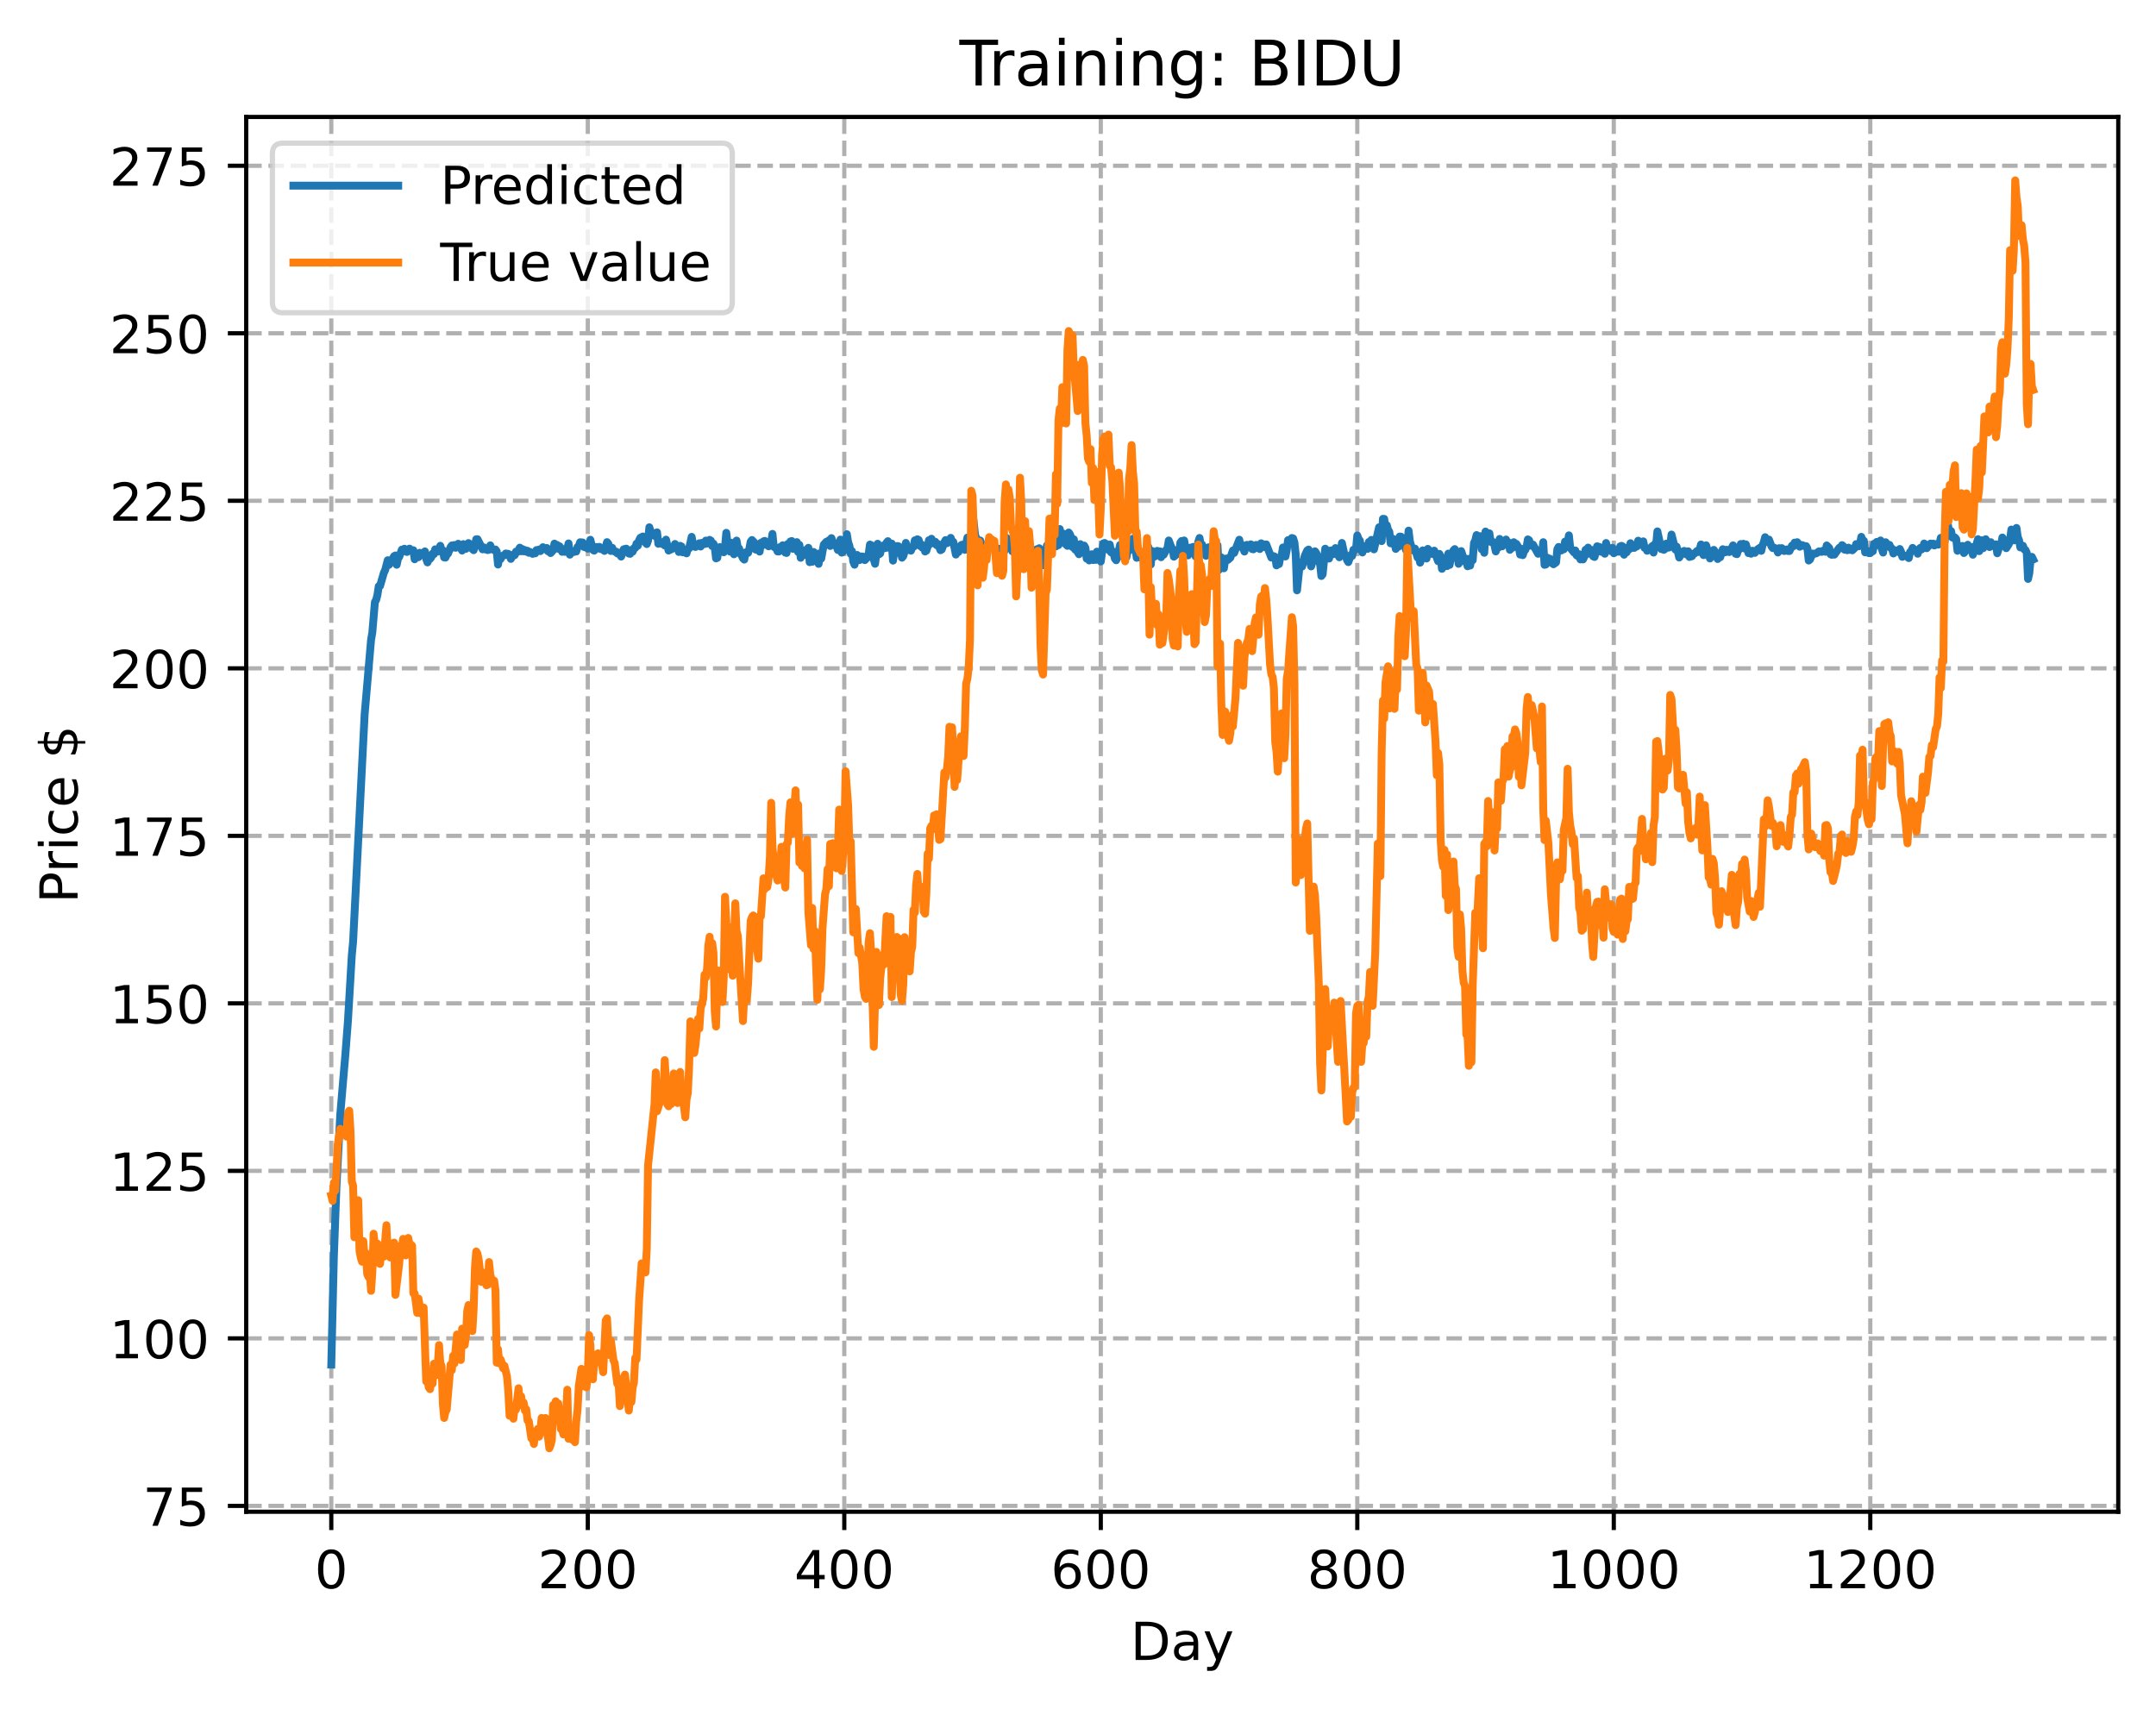 <?xml version="1.0" encoding="utf-8" standalone="no"?>
<!DOCTYPE svg PUBLIC "-//W3C//DTD SVG 1.1//EN"
  "http://www.w3.org/Graphics/SVG/1.1/DTD/svg11.dtd">
<!-- Created with matplotlib (https://matplotlib.org/) -->
<svg height="325.986pt" version="1.1" viewBox="0 0 411.286 325.986" width="411.286pt" xmlns="http://www.w3.org/2000/svg" xmlns:xlink="http://www.w3.org/1999/xlink">
 <defs>
  <style type="text/css">
*{stroke-linecap:butt;stroke-linejoin:round;}
  </style>
 </defs>
 <g id="figure_1">
  <g id="patch_1">
   <path d="M 0 325.986 
L 411.286 325.986 
L 411.286 0 
L 0 0 
z
" style="fill:#ffffff;"/>
  </g>
  <g id="axes_1">
   <g id="patch_2">
    <path d="M 46.966 288.43 
L 404.086 288.43 
L 404.086 22.318 
L 46.966 22.318 
z
" style="fill:#ffffff;"/>
   </g>
   <g id="matplotlib.axis_1">
    <g id="xtick_1">
     <g id="line2d_1">
      <path clip-path="url(#p5d77cd0b15)" d="M 63.198 288.43 
L 63.198 22.318 
" style="fill:none;stroke:#b0b0b0;stroke-dasharray:2.96,1.28;stroke-dashoffset:0;stroke-width:0.8;"/>
     </g>
     <g id="line2d_2">
      <defs>
       <path d="M 0 0 
L 0 3.5 
" id="ma005c51420" style="stroke:#000000;stroke-width:0.8;"/>
      </defs>
      <g>
       <use style="stroke:#000000;stroke-width:0.8;" x="63.198" xlink:href="#ma005c51420" y="288.43"/>
      </g>
     </g>
     <g id="text_1">
      <!-- 0 -->
      <defs>
       <path d="M 31.781 66.406 
Q 24.172 66.406 20.328 58.906 
Q 16.5 51.422 16.5 36.375 
Q 16.5 21.391 20.328 13.891 
Q 24.172 6.391 31.781 6.391 
Q 39.453 6.391 43.281 13.891 
Q 47.125 21.391 47.125 36.375 
Q 47.125 51.422 43.281 58.906 
Q 39.453 66.406 31.781 66.406 
z
M 31.781 74.219 
Q 44.047 74.219 50.516 64.516 
Q 56.984 54.828 56.984 36.375 
Q 56.984 17.969 50.516 8.266 
Q 44.047 -1.422 31.781 -1.422 
Q 19.531 -1.422 13.062 8.266 
Q 6.594 17.969 6.594 36.375 
Q 6.594 54.828 13.062 64.516 
Q 19.531 74.219 31.781 74.219 
z
" id="DejaVuSans-48"/>
      </defs>
      <g transform="translate(60.017 303.029)scale(0.1 -0.1)">
       <use xlink:href="#DejaVuSans-48"/>
      </g>
     </g>
    </g>
    <g id="xtick_2">
     <g id="line2d_3">
      <path clip-path="url(#p5d77cd0b15)" d="M 112.129 288.43 
L 112.129 22.318 
" style="fill:none;stroke:#b0b0b0;stroke-dasharray:2.96,1.28;stroke-dashoffset:0;stroke-width:0.8;"/>
     </g>
     <g id="line2d_4">
      <g>
       <use style="stroke:#000000;stroke-width:0.8;" x="112.129" xlink:href="#ma005c51420" y="288.43"/>
      </g>
     </g>
     <g id="text_2">
      <!-- 200 -->
      <defs>
       <path d="M 19.188 8.297 
L 53.609 8.297 
L 53.609 0 
L 7.328 0 
L 7.328 8.297 
Q 12.938 14.109 22.625 23.891 
Q 32.328 33.688 34.812 36.531 
Q 39.547 41.844 41.422 45.531 
Q 43.312 49.219 43.312 52.781 
Q 43.312 58.594 39.234 62.25 
Q 35.156 65.922 28.609 65.922 
Q 23.969 65.922 18.812 64.312 
Q 13.672 62.703 7.812 59.422 
L 7.812 69.391 
Q 13.766 71.781 18.938 73 
Q 24.125 74.219 28.422 74.219 
Q 39.75 74.219 46.484 68.547 
Q 53.219 62.891 53.219 53.422 
Q 53.219 48.922 51.531 44.891 
Q 49.859 40.875 45.406 35.406 
Q 44.188 33.984 37.641 27.219 
Q 31.109 20.453 19.188 8.297 
z
" id="DejaVuSans-50"/>
      </defs>
      <g transform="translate(102.585 303.029)scale(0.1 -0.1)">
       <use xlink:href="#DejaVuSans-50"/>
       <use x="63.623" xlink:href="#DejaVuSans-48"/>
       <use x="127.246" xlink:href="#DejaVuSans-48"/>
      </g>
     </g>
    </g>
    <g id="xtick_3">
     <g id="line2d_5">
      <path clip-path="url(#p5d77cd0b15)" d="M 161.06 288.43 
L 161.06 22.318 
" style="fill:none;stroke:#b0b0b0;stroke-dasharray:2.96,1.28;stroke-dashoffset:0;stroke-width:0.8;"/>
     </g>
     <g id="line2d_6">
      <g>
       <use style="stroke:#000000;stroke-width:0.8;" x="161.06" xlink:href="#ma005c51420" y="288.43"/>
      </g>
     </g>
     <g id="text_3">
      <!-- 400 -->
      <defs>
       <path d="M 37.797 64.312 
L 12.891 25.391 
L 37.797 25.391 
z
M 35.203 72.906 
L 47.609 72.906 
L 47.609 25.391 
L 58.016 25.391 
L 58.016 17.188 
L 47.609 17.188 
L 47.609 0 
L 37.797 0 
L 37.797 17.188 
L 4.891 17.188 
L 4.891 26.703 
z
" id="DejaVuSans-52"/>
      </defs>
      <g transform="translate(151.516 303.029)scale(0.1 -0.1)">
       <use xlink:href="#DejaVuSans-52"/>
       <use x="63.623" xlink:href="#DejaVuSans-48"/>
       <use x="127.246" xlink:href="#DejaVuSans-48"/>
      </g>
     </g>
    </g>
    <g id="xtick_4">
     <g id="line2d_7">
      <path clip-path="url(#p5d77cd0b15)" d="M 209.99 288.43 
L 209.99 22.318 
" style="fill:none;stroke:#b0b0b0;stroke-dasharray:2.96,1.28;stroke-dashoffset:0;stroke-width:0.8;"/>
     </g>
     <g id="line2d_8">
      <g>
       <use style="stroke:#000000;stroke-width:0.8;" x="209.99" xlink:href="#ma005c51420" y="288.43"/>
      </g>
     </g>
     <g id="text_4">
      <!-- 600 -->
      <defs>
       <path d="M 33.016 40.375 
Q 26.375 40.375 22.484 35.828 
Q 18.609 31.297 18.609 23.391 
Q 18.609 15.531 22.484 10.953 
Q 26.375 6.391 33.016 6.391 
Q 39.656 6.391 43.531 10.953 
Q 47.406 15.531 47.406 23.391 
Q 47.406 31.297 43.531 35.828 
Q 39.656 40.375 33.016 40.375 
z
M 52.594 71.297 
L 52.594 62.312 
Q 48.875 64.062 45.094 64.984 
Q 41.312 65.922 37.594 65.922 
Q 27.828 65.922 22.672 59.328 
Q 17.531 52.734 16.797 39.406 
Q 19.672 43.656 24.016 45.922 
Q 28.375 48.188 33.594 48.188 
Q 44.578 48.188 50.953 41.516 
Q 57.328 34.859 57.328 23.391 
Q 57.328 12.156 50.688 5.359 
Q 44.047 -1.422 33.016 -1.422 
Q 20.359 -1.422 13.672 8.266 
Q 6.984 17.969 6.984 36.375 
Q 6.984 53.656 15.188 63.938 
Q 23.391 74.219 37.203 74.219 
Q 40.922 74.219 44.703 73.484 
Q 48.484 72.75 52.594 71.297 
z
" id="DejaVuSans-54"/>
      </defs>
      <g transform="translate(200.446 303.029)scale(0.1 -0.1)">
       <use xlink:href="#DejaVuSans-54"/>
       <use x="63.623" xlink:href="#DejaVuSans-48"/>
       <use x="127.246" xlink:href="#DejaVuSans-48"/>
      </g>
     </g>
    </g>
    <g id="xtick_5">
     <g id="line2d_9">
      <path clip-path="url(#p5d77cd0b15)" d="M 258.921 288.43 
L 258.921 22.318 
" style="fill:none;stroke:#b0b0b0;stroke-dasharray:2.96,1.28;stroke-dashoffset:0;stroke-width:0.8;"/>
     </g>
     <g id="line2d_10">
      <g>
       <use style="stroke:#000000;stroke-width:0.8;" x="258.921" xlink:href="#ma005c51420" y="288.43"/>
      </g>
     </g>
     <g id="text_5">
      <!-- 800 -->
      <defs>
       <path d="M 31.781 34.625 
Q 24.75 34.625 20.719 30.859 
Q 16.703 27.094 16.703 20.516 
Q 16.703 13.922 20.719 10.156 
Q 24.75 6.391 31.781 6.391 
Q 38.812 6.391 42.859 10.172 
Q 46.922 13.969 46.922 20.516 
Q 46.922 27.094 42.891 30.859 
Q 38.875 34.625 31.781 34.625 
z
M 21.922 38.812 
Q 15.578 40.375 12.031 44.719 
Q 8.5 49.078 8.5 55.328 
Q 8.5 64.062 14.719 69.141 
Q 20.953 74.219 31.781 74.219 
Q 42.672 74.219 48.875 69.141 
Q 55.078 64.062 55.078 55.328 
Q 55.078 49.078 51.531 44.719 
Q 48 40.375 41.703 38.812 
Q 48.828 37.156 52.797 32.312 
Q 56.781 27.484 56.781 20.516 
Q 56.781 9.906 50.312 4.234 
Q 43.844 -1.422 31.781 -1.422 
Q 19.734 -1.422 13.25 4.234 
Q 6.781 9.906 6.781 20.516 
Q 6.781 27.484 10.781 32.312 
Q 14.797 37.156 21.922 38.812 
z
M 18.312 54.391 
Q 18.312 48.734 21.844 45.562 
Q 25.391 42.391 31.781 42.391 
Q 38.141 42.391 41.719 45.562 
Q 45.312 48.734 45.312 54.391 
Q 45.312 60.062 41.719 63.234 
Q 38.141 66.406 31.781 66.406 
Q 25.391 66.406 21.844 63.234 
Q 18.312 60.062 18.312 54.391 
z
" id="DejaVuSans-56"/>
      </defs>
      <g transform="translate(249.377 303.029)scale(0.1 -0.1)">
       <use xlink:href="#DejaVuSans-56"/>
       <use x="63.623" xlink:href="#DejaVuSans-48"/>
       <use x="127.246" xlink:href="#DejaVuSans-48"/>
      </g>
     </g>
    </g>
    <g id="xtick_6">
     <g id="line2d_11">
      <path clip-path="url(#p5d77cd0b15)" d="M 307.851 288.43 
L 307.851 22.318 
" style="fill:none;stroke:#b0b0b0;stroke-dasharray:2.96,1.28;stroke-dashoffset:0;stroke-width:0.8;"/>
     </g>
     <g id="line2d_12">
      <g>
       <use style="stroke:#000000;stroke-width:0.8;" x="307.851" xlink:href="#ma005c51420" y="288.43"/>
      </g>
     </g>
     <g id="text_6">
      <!-- 1000 -->
      <defs>
       <path d="M 12.406 8.297 
L 28.516 8.297 
L 28.516 63.922 
L 10.984 60.406 
L 10.984 69.391 
L 28.422 72.906 
L 38.281 72.906 
L 38.281 8.297 
L 54.391 8.297 
L 54.391 0 
L 12.406 0 
z
" id="DejaVuSans-49"/>
      </defs>
      <g transform="translate(295.126 303.029)scale(0.1 -0.1)">
       <use xlink:href="#DejaVuSans-49"/>
       <use x="63.623" xlink:href="#DejaVuSans-48"/>
       <use x="127.246" xlink:href="#DejaVuSans-48"/>
       <use x="190.869" xlink:href="#DejaVuSans-48"/>
      </g>
     </g>
    </g>
    <g id="xtick_7">
     <g id="line2d_13">
      <path clip-path="url(#p5d77cd0b15)" d="M 356.782 288.43 
L 356.782 22.318 
" style="fill:none;stroke:#b0b0b0;stroke-dasharray:2.96,1.28;stroke-dashoffset:0;stroke-width:0.8;"/>
     </g>
     <g id="line2d_14">
      <g>
       <use style="stroke:#000000;stroke-width:0.8;" x="356.782" xlink:href="#ma005c51420" y="288.43"/>
      </g>
     </g>
     <g id="text_7">
      <!-- 1200 -->
      <g transform="translate(344.057 303.029)scale(0.1 -0.1)">
       <use xlink:href="#DejaVuSans-49"/>
       <use x="63.623" xlink:href="#DejaVuSans-50"/>
       <use x="127.246" xlink:href="#DejaVuSans-48"/>
       <use x="190.869" xlink:href="#DejaVuSans-48"/>
      </g>
     </g>
    </g>
    <g id="text_8">
     <!-- Day -->
     <defs>
      <path d="M 19.672 64.797 
L 19.672 8.109 
L 31.594 8.109 
Q 46.688 8.109 53.688 14.938 
Q 60.688 21.781 60.688 36.531 
Q 60.688 51.172 53.688 57.984 
Q 46.688 64.797 31.594 64.797 
z
M 9.812 72.906 
L 30.078 72.906 
Q 51.266 72.906 61.172 64.094 
Q 71.094 55.281 71.094 36.531 
Q 71.094 17.672 61.125 8.828 
Q 51.172 0 30.078 0 
L 9.812 0 
z
" id="DejaVuSans-68"/>
      <path d="M 34.281 27.484 
Q 23.391 27.484 19.188 25 
Q 14.984 22.516 14.984 16.5 
Q 14.984 11.719 18.141 8.906 
Q 21.297 6.109 26.703 6.109 
Q 34.188 6.109 38.703 11.406 
Q 43.219 16.703 43.219 25.484 
L 43.219 27.484 
z
M 52.203 31.203 
L 52.203 0 
L 43.219 0 
L 43.219 8.297 
Q 40.141 3.328 35.547 0.953 
Q 30.953 -1.422 24.312 -1.422 
Q 15.922 -1.422 10.953 3.297 
Q 6 8.016 6 15.922 
Q 6 25.141 12.172 29.828 
Q 18.359 34.516 30.609 34.516 
L 43.219 34.516 
L 43.219 35.406 
Q 43.219 41.609 39.141 45 
Q 35.062 48.391 27.688 48.391 
Q 23 48.391 18.547 47.266 
Q 14.109 46.141 10.016 43.891 
L 10.016 52.203 
Q 14.938 54.109 19.578 55.047 
Q 24.219 56 28.609 56 
Q 40.484 56 46.344 49.844 
Q 52.203 43.703 52.203 31.203 
z
" id="DejaVuSans-97"/>
      <path d="M 32.172 -5.078 
Q 28.375 -14.844 24.75 -17.812 
Q 21.141 -20.797 15.094 -20.797 
L 7.906 -20.797 
L 7.906 -13.281 
L 13.188 -13.281 
Q 16.891 -13.281 18.938 -11.516 
Q 21 -9.766 23.484 -3.219 
L 25.094 0.875 
L 2.984 54.688 
L 12.5 54.688 
L 29.594 11.922 
L 46.688 54.688 
L 56.203 54.688 
z
" id="DejaVuSans-121"/>
     </defs>
     <g transform="translate(215.652 316.707)scale(0.1 -0.1)">
      <use xlink:href="#DejaVuSans-68"/>
      <use x="77.002" xlink:href="#DejaVuSans-97"/>
      <use x="138.281" xlink:href="#DejaVuSans-121"/>
     </g>
    </g>
   </g>
   <g id="matplotlib.axis_2">
    <g id="ytick_1">
     <g id="line2d_15">
      <path clip-path="url(#p5d77cd0b15)" d="M 46.966 287.316 
L 404.086 287.316 
" style="fill:none;stroke:#b0b0b0;stroke-dasharray:2.96,1.28;stroke-dashoffset:0;stroke-width:0.8;"/>
     </g>
     <g id="line2d_16">
      <defs>
       <path d="M 0 0 
L -3.5 0 
" id="mff281d3f13" style="stroke:#000000;stroke-width:0.8;"/>
      </defs>
      <g>
       <use style="stroke:#000000;stroke-width:0.8;" x="46.966" xlink:href="#mff281d3f13" y="287.316"/>
      </g>
     </g>
     <g id="text_9">
      <!-- 75 -->
      <defs>
       <path d="M 8.203 72.906 
L 55.078 72.906 
L 55.078 68.703 
L 28.609 0 
L 18.312 0 
L 43.219 64.594 
L 8.203 64.594 
z
" id="DejaVuSans-55"/>
       <path d="M 10.797 72.906 
L 49.516 72.906 
L 49.516 64.594 
L 19.828 64.594 
L 19.828 46.734 
Q 21.969 47.469 24.109 47.828 
Q 26.266 48.188 28.422 48.188 
Q 40.625 48.188 47.75 41.5 
Q 54.891 34.812 54.891 23.391 
Q 54.891 11.625 47.562 5.094 
Q 40.234 -1.422 26.906 -1.422 
Q 22.312 -1.422 17.547 -0.641 
Q 12.797 0.141 7.719 1.703 
L 7.719 11.625 
Q 12.109 9.234 16.797 8.062 
Q 21.484 6.891 26.703 6.891 
Q 35.156 6.891 40.078 11.328 
Q 45.016 15.766 45.016 23.391 
Q 45.016 31 40.078 35.438 
Q 35.156 39.891 26.703 39.891 
Q 22.75 39.891 18.812 39.016 
Q 14.891 38.141 10.797 36.281 
z
" id="DejaVuSans-53"/>
      </defs>
      <g transform="translate(27.241 291.115)scale(0.1 -0.1)">
       <use xlink:href="#DejaVuSans-55"/>
       <use x="63.623" xlink:href="#DejaVuSans-53"/>
      </g>
     </g>
    </g>
    <g id="ytick_2">
     <g id="line2d_17">
      <path clip-path="url(#p5d77cd0b15)" d="M 46.966 255.355 
L 404.086 255.355 
" style="fill:none;stroke:#b0b0b0;stroke-dasharray:2.96,1.28;stroke-dashoffset:0;stroke-width:0.8;"/>
     </g>
     <g id="line2d_18">
      <g>
       <use style="stroke:#000000;stroke-width:0.8;" x="46.966" xlink:href="#mff281d3f13" y="255.355"/>
      </g>
     </g>
     <g id="text_10">
      <!-- 100 -->
      <g transform="translate(20.878 259.154)scale(0.1 -0.1)">
       <use xlink:href="#DejaVuSans-49"/>
       <use x="63.623" xlink:href="#DejaVuSans-48"/>
       <use x="127.246" xlink:href="#DejaVuSans-48"/>
      </g>
     </g>
    </g>
    <g id="ytick_3">
     <g id="line2d_19">
      <path clip-path="url(#p5d77cd0b15)" d="M 46.966 223.394 
L 404.086 223.394 
" style="fill:none;stroke:#b0b0b0;stroke-dasharray:2.96,1.28;stroke-dashoffset:0;stroke-width:0.8;"/>
     </g>
     <g id="line2d_20">
      <g>
       <use style="stroke:#000000;stroke-width:0.8;" x="46.966" xlink:href="#mff281d3f13" y="223.394"/>
      </g>
     </g>
     <g id="text_11">
      <!-- 125 -->
      <g transform="translate(20.878 227.193)scale(0.1 -0.1)">
       <use xlink:href="#DejaVuSans-49"/>
       <use x="63.623" xlink:href="#DejaVuSans-50"/>
       <use x="127.246" xlink:href="#DejaVuSans-53"/>
      </g>
     </g>
    </g>
    <g id="ytick_4">
     <g id="line2d_21">
      <path clip-path="url(#p5d77cd0b15)" d="M 46.966 191.433 
L 404.086 191.433 
" style="fill:none;stroke:#b0b0b0;stroke-dasharray:2.96,1.28;stroke-dashoffset:0;stroke-width:0.8;"/>
     </g>
     <g id="line2d_22">
      <g>
       <use style="stroke:#000000;stroke-width:0.8;" x="46.966" xlink:href="#mff281d3f13" y="191.433"/>
      </g>
     </g>
     <g id="text_12">
      <!-- 150 -->
      <g transform="translate(20.878 195.232)scale(0.1 -0.1)">
       <use xlink:href="#DejaVuSans-49"/>
       <use x="63.623" xlink:href="#DejaVuSans-53"/>
       <use x="127.246" xlink:href="#DejaVuSans-48"/>
      </g>
     </g>
    </g>
    <g id="ytick_5">
     <g id="line2d_23">
      <path clip-path="url(#p5d77cd0b15)" d="M 46.966 159.472 
L 404.086 159.472 
" style="fill:none;stroke:#b0b0b0;stroke-dasharray:2.96,1.28;stroke-dashoffset:0;stroke-width:0.8;"/>
     </g>
     <g id="line2d_24">
      <g>
       <use style="stroke:#000000;stroke-width:0.8;" x="46.966" xlink:href="#mff281d3f13" y="159.472"/>
      </g>
     </g>
     <g id="text_13">
      <!-- 175 -->
      <g transform="translate(20.878 163.271)scale(0.1 -0.1)">
       <use xlink:href="#DejaVuSans-49"/>
       <use x="63.623" xlink:href="#DejaVuSans-55"/>
       <use x="127.246" xlink:href="#DejaVuSans-53"/>
      </g>
     </g>
    </g>
    <g id="ytick_6">
     <g id="line2d_25">
      <path clip-path="url(#p5d77cd0b15)" d="M 46.966 127.51 
L 404.086 127.51 
" style="fill:none;stroke:#b0b0b0;stroke-dasharray:2.96,1.28;stroke-dashoffset:0;stroke-width:0.8;"/>
     </g>
     <g id="line2d_26">
      <g>
       <use style="stroke:#000000;stroke-width:0.8;" x="46.966" xlink:href="#mff281d3f13" y="127.51"/>
      </g>
     </g>
     <g id="text_14">
      <!-- 200 -->
      <g transform="translate(20.878 131.31)scale(0.1 -0.1)">
       <use xlink:href="#DejaVuSans-50"/>
       <use x="63.623" xlink:href="#DejaVuSans-48"/>
       <use x="127.246" xlink:href="#DejaVuSans-48"/>
      </g>
     </g>
    </g>
    <g id="ytick_7">
     <g id="line2d_27">
      <path clip-path="url(#p5d77cd0b15)" d="M 46.966 95.549 
L 404.086 95.549 
" style="fill:none;stroke:#b0b0b0;stroke-dasharray:2.96,1.28;stroke-dashoffset:0;stroke-width:0.8;"/>
     </g>
     <g id="line2d_28">
      <g>
       <use style="stroke:#000000;stroke-width:0.8;" x="46.966" xlink:href="#mff281d3f13" y="95.549"/>
      </g>
     </g>
     <g id="text_15">
      <!-- 225 -->
      <g transform="translate(20.878 99.349)scale(0.1 -0.1)">
       <use xlink:href="#DejaVuSans-50"/>
       <use x="63.623" xlink:href="#DejaVuSans-50"/>
       <use x="127.246" xlink:href="#DejaVuSans-53"/>
      </g>
     </g>
    </g>
    <g id="ytick_8">
     <g id="line2d_29">
      <path clip-path="url(#p5d77cd0b15)" d="M 46.966 63.588 
L 404.086 63.588 
" style="fill:none;stroke:#b0b0b0;stroke-dasharray:2.96,1.28;stroke-dashoffset:0;stroke-width:0.8;"/>
     </g>
     <g id="line2d_30">
      <g>
       <use style="stroke:#000000;stroke-width:0.8;" x="46.966" xlink:href="#mff281d3f13" y="63.588"/>
      </g>
     </g>
     <g id="text_16">
      <!-- 250 -->
      <g transform="translate(20.878 67.387)scale(0.1 -0.1)">
       <use xlink:href="#DejaVuSans-50"/>
       <use x="63.623" xlink:href="#DejaVuSans-53"/>
       <use x="127.246" xlink:href="#DejaVuSans-48"/>
      </g>
     </g>
    </g>
    <g id="ytick_9">
     <g id="line2d_31">
      <path clip-path="url(#p5d77cd0b15)" d="M 46.966 31.627 
L 404.086 31.627 
" style="fill:none;stroke:#b0b0b0;stroke-dasharray:2.96,1.28;stroke-dashoffset:0;stroke-width:0.8;"/>
     </g>
     <g id="line2d_32">
      <g>
       <use style="stroke:#000000;stroke-width:0.8;" x="46.966" xlink:href="#mff281d3f13" y="31.627"/>
      </g>
     </g>
     <g id="text_17">
      <!-- 275 -->
      <g transform="translate(20.878 35.426)scale(0.1 -0.1)">
       <use xlink:href="#DejaVuSans-50"/>
       <use x="63.623" xlink:href="#DejaVuSans-55"/>
       <use x="127.246" xlink:href="#DejaVuSans-53"/>
      </g>
     </g>
    </g>
    <g id="text_18">
     <!-- Price $ -->
     <defs>
      <path d="M 19.672 64.797 
L 19.672 37.406 
L 32.078 37.406 
Q 38.969 37.406 42.719 40.969 
Q 46.484 44.531 46.484 51.125 
Q 46.484 57.672 42.719 61.234 
Q 38.969 64.797 32.078 64.797 
z
M 9.812 72.906 
L 32.078 72.906 
Q 44.344 72.906 50.609 67.359 
Q 56.891 61.812 56.891 51.125 
Q 56.891 40.328 50.609 34.812 
Q 44.344 29.297 32.078 29.297 
L 19.672 29.297 
L 19.672 0 
L 9.812 0 
z
" id="DejaVuSans-80"/>
      <path d="M 41.109 46.297 
Q 39.594 47.172 37.812 47.578 
Q 36.031 48 33.891 48 
Q 26.266 48 22.188 43.047 
Q 18.109 38.094 18.109 28.812 
L 18.109 0 
L 9.078 0 
L 9.078 54.688 
L 18.109 54.688 
L 18.109 46.188 
Q 20.953 51.172 25.484 53.578 
Q 30.031 56 36.531 56 
Q 37.453 56 38.578 55.875 
Q 39.703 55.766 41.062 55.516 
z
" id="DejaVuSans-114"/>
      <path d="M 9.422 54.688 
L 18.406 54.688 
L 18.406 0 
L 9.422 0 
z
M 9.422 75.984 
L 18.406 75.984 
L 18.406 64.594 
L 9.422 64.594 
z
" id="DejaVuSans-105"/>
      <path d="M 48.781 52.594 
L 48.781 44.188 
Q 44.969 46.297 41.141 47.344 
Q 37.312 48.391 33.406 48.391 
Q 24.656 48.391 19.812 42.844 
Q 14.984 37.312 14.984 27.297 
Q 14.984 17.281 19.812 11.734 
Q 24.656 6.203 33.406 6.203 
Q 37.312 6.203 41.141 7.25 
Q 44.969 8.297 48.781 10.406 
L 48.781 2.094 
Q 45.016 0.344 40.984 -0.531 
Q 36.969 -1.422 32.422 -1.422 
Q 20.062 -1.422 12.781 6.344 
Q 5.516 14.109 5.516 27.297 
Q 5.516 40.672 12.859 48.328 
Q 20.219 56 33.016 56 
Q 37.156 56 41.109 55.141 
Q 45.062 54.297 48.781 52.594 
z
" id="DejaVuSans-99"/>
      <path d="M 56.203 29.594 
L 56.203 25.203 
L 14.891 25.203 
Q 15.484 15.922 20.484 11.062 
Q 25.484 6.203 34.422 6.203 
Q 39.594 6.203 44.453 7.469 
Q 49.312 8.734 54.109 11.281 
L 54.109 2.781 
Q 49.266 0.734 44.188 -0.344 
Q 39.109 -1.422 33.891 -1.422 
Q 20.797 -1.422 13.156 6.188 
Q 5.516 13.812 5.516 26.812 
Q 5.516 40.234 12.766 48.109 
Q 20.016 56 32.328 56 
Q 43.359 56 49.781 48.891 
Q 56.203 41.797 56.203 29.594 
z
M 47.219 32.234 
Q 47.125 39.594 43.094 43.984 
Q 39.062 48.391 32.422 48.391 
Q 24.906 48.391 20.391 44.141 
Q 15.875 39.891 15.188 32.172 
z
" id="DejaVuSans-101"/>
      <path id="DejaVuSans-32"/>
      <path d="M 33.797 -14.703 
L 28.906 -14.703 
L 28.859 0 
Q 23.734 0.094 18.609 1.188 
Q 13.484 2.297 8.297 4.5 
L 8.297 13.281 
Q 13.281 10.156 18.375 8.562 
Q 23.484 6.984 28.906 6.938 
L 28.906 29.203 
Q 18.109 30.953 13.203 35.156 
Q 8.297 39.359 8.297 46.688 
Q 8.297 54.641 13.625 59.219 
Q 18.953 63.812 28.906 64.5 
L 28.906 75.984 
L 33.797 75.984 
L 33.797 64.656 
Q 38.328 64.453 42.578 63.688 
Q 46.828 62.938 50.875 61.625 
L 50.875 53.078 
Q 46.828 55.125 42.547 56.25 
Q 38.281 57.375 33.797 57.562 
L 33.797 36.719 
Q 44.875 35.016 50.094 30.609 
Q 55.328 26.219 55.328 18.609 
Q 55.328 10.359 49.781 5.594 
Q 44.234 0.828 33.797 0.094 
z
M 28.906 37.594 
L 28.906 57.625 
Q 23.25 56.984 20.266 54.391 
Q 17.281 51.812 17.281 47.516 
Q 17.281 43.312 20.031 40.969 
Q 22.797 38.625 28.906 37.594 
z
M 33.797 28.219 
L 33.797 7.078 
Q 39.984 7.906 43.141 10.594 
Q 46.297 13.281 46.297 17.672 
Q 46.297 21.969 43.281 24.5 
Q 40.281 27.047 33.797 28.219 
z
" id="DejaVuSans-36"/>
     </defs>
     <g transform="translate(14.798 172.342)rotate(-90)scale(0.1 -0.1)">
      <use xlink:href="#DejaVuSans-80"/>
      <use x="58.553" xlink:href="#DejaVuSans-114"/>
      <use x="99.666" xlink:href="#DejaVuSans-105"/>
      <use x="127.449" xlink:href="#DejaVuSans-99"/>
      <use x="182.43" xlink:href="#DejaVuSans-101"/>
      <use x="243.953" xlink:href="#DejaVuSans-32"/>
      <use x="275.74" xlink:href="#DejaVuSans-36"/>
     </g>
    </g>
   </g>
   <g id="line2d_33">
    <path clip-path="url(#p5d77cd0b15)" d="M 63.198 260.353 
L 63.688 239.791 
L 64.177 226.54 
L 64.911 212.627 
L 65.89 201.117 
L 66.379 194.736 
L 67.113 182.256 
L 67.357 179.678 
L 69.559 136.309 
L 70.783 122.1 
L 71.027 120.662 
L 71.517 114.879 
L 71.761 114.441 
L 72.006 113.475 
L 72.251 111.844 
L 72.495 111.811 
L 73.229 109.271 
L 73.474 108.764 
L 73.963 106.885 
L 74.208 107.766 
L 75.186 106.112 
L 75.431 105.976 
L 75.676 107.751 
L 75.92 106.595 
L 76.165 106.226 
L 76.654 104.87 
L 76.899 105.084 
L 77.144 104.692 
L 77.388 105.221 
L 77.633 105.309 
L 78.122 104.671 
L 78.367 105.007 
L 78.856 104.988 
L 79.101 106.703 
L 79.345 106.111 
L 79.59 106.323 
L 79.835 106.305 
L 80.079 105.468 
L 80.324 105.783 
L 80.569 105.732 
L 81.058 105.204 
L 81.303 106.636 
L 81.547 107.307 
L 81.792 106.643 
L 82.037 106.635 
L 82.281 106.315 
L 82.526 105.632 
L 82.771 105.739 
L 83.015 104.802 
L 83.26 105.116 
L 83.505 105.249 
L 83.749 104.839 
L 83.994 104.131 
L 84.239 105.039 
L 84.483 104.989 
L 84.728 106.354 
L 84.972 106.392 
L 85.217 105.848 
L 85.462 105.626 
L 85.951 104.394 
L 86.196 104.061 
L 86.44 104.47 
L 86.685 103.979 
L 86.93 104.513 
L 87.174 103.972 
L 87.419 103.745 
L 88.153 105.047 
L 88.398 103.811 
L 88.642 104.684 
L 88.887 104.707 
L 89.132 104.411 
L 89.376 103.612 
L 89.866 104.048 
L 90.11 104.75 
L 90.355 104.974 
L 90.599 104.132 
L 90.844 102.886 
L 91.089 102.877 
L 92.067 104.815 
L 92.312 104.434 
L 92.557 104.795 
L 93.046 104.951 
L 93.291 104.887 
L 93.535 104.052 
L 93.78 104.786 
L 94.025 104.805 
L 94.269 104.966 
L 94.514 104.841 
L 94.759 105.196 
L 95.003 107.715 
L 95.248 106.291 
L 95.493 106.676 
L 95.737 106.085 
L 96.227 105.941 
L 96.471 105.602 
L 96.96 105.677 
L 97.205 106.015 
L 97.45 106.636 
L 97.939 105.804 
L 98.184 105.922 
L 98.428 105.25 
L 98.673 105.337 
L 99.162 104.491 
L 99.407 105.18 
L 99.652 104.756 
L 99.896 105.189 
L 100.141 104.952 
L 100.386 105.258 
L 100.63 105.085 
L 100.875 105.467 
L 101.12 105.311 
L 101.609 105.675 
L 101.854 105.457 
L 102.098 105.578 
L 102.343 104.948 
L 102.587 105.045 
L 102.832 104.846 
L 103.077 105.149 
L 103.321 104.866 
L 103.566 104.399 
L 104.055 104.825 
L 104.3 104.549 
L 104.545 105.178 
L 104.789 105.224 
L 105.034 105.521 
L 105.523 104.983 
L 105.768 103.716 
L 106.013 104.429 
L 106.257 103.966 
L 106.502 104.708 
L 106.747 104.231 
L 107.236 105.288 
L 107.481 105.146 
L 107.725 105.289 
L 107.97 104.639 
L 108.215 104.698 
L 108.459 103.68 
L 108.704 105.83 
L 108.948 105.226 
L 109.193 105.135 
L 109.438 105.333 
L 109.682 105.161 
L 109.927 105.226 
L 110.172 104.366 
L 110.416 104.17 
L 110.661 103.457 
L 111.15 103.502 
L 111.395 104.355 
L 111.64 104.433 
L 111.884 104.349 
L 112.129 104.684 
L 112.374 104.181 
L 112.618 102.985 
L 113.108 104.908 
L 113.352 105.062 
L 113.597 104.38 
L 113.842 104.368 
L 114.086 104.639 
L 114.331 104.337 
L 114.575 104.75 
L 115.065 104.854 
L 115.309 105.108 
L 115.799 103.435 
L 116.043 103.729 
L 116.288 104.782 
L 116.533 105.125 
L 116.777 104.506 
L 117.022 105.068 
L 117.267 105.245 
L 117.511 105.238 
L 117.756 105.574 
L 118.001 105.688 
L 118.245 105.439 
L 118.49 106.193 
L 118.979 104.8 
L 119.469 104.68 
L 119.958 105.611 
L 120.203 105.669 
L 120.447 104.931 
L 120.692 105.255 
L 120.936 104.587 
L 121.181 104.54 
L 121.426 103.723 
L 121.67 104.121 
L 121.915 103.078 
L 122.16 102.603 
L 122.649 102.357 
L 123.138 103.549 
L 123.383 103.804 
L 123.628 103.152 
L 123.872 100.598 
L 124.117 101.432 
L 124.606 101.71 
L 124.851 102.235 
L 125.096 102.107 
L 125.34 101.569 
L 125.585 103.748 
L 125.83 103.531 
L 126.319 103.785 
L 126.563 103.38 
L 126.808 104.076 
L 127.053 102.963 
L 127.542 105.044 
L 128.521 104.572 
L 128.765 103.78 
L 129.01 104.307 
L 129.255 104.243 
L 129.499 105.315 
L 129.744 104.134 
L 129.989 104.245 
L 130.233 105.382 
L 130.478 104.952 
L 130.723 105.388 
L 130.967 105.578 
L 131.212 104.733 
L 131.457 104.633 
L 131.946 102.429 
L 132.191 103.783 
L 132.435 104.282 
L 132.68 104.356 
L 133.169 103.89 
L 133.414 103.645 
L 133.658 104.278 
L 133.903 103.581 
L 134.392 103.813 
L 134.637 103.145 
L 134.882 103.699 
L 135.126 103.545 
L 135.371 103.002 
L 135.616 103.153 
L 135.86 104.185 
L 136.105 103.723 
L 136.35 104.377 
L 136.594 106.534 
L 136.839 106.431 
L 137.084 104.488 
L 137.328 104.38 
L 137.573 104.933 
L 138.062 105.368 
L 138.307 104.343 
L 138.551 101.655 
L 138.796 103.816 
L 139.041 104.384 
L 139.285 105.258 
L 139.53 103.557 
L 140.019 105.756 
L 140.509 103.139 
L 140.753 104.625 
L 140.998 104.642 
L 141.243 105.661 
L 141.487 105.987 
L 141.732 106.526 
L 141.977 106.765 
L 142.221 105.399 
L 142.466 105.312 
L 142.711 105.484 
L 142.955 104.681 
L 143.2 103.35 
L 143.445 103.029 
L 143.934 103.553 
L 144.178 104.872 
L 144.423 104.805 
L 144.668 104.915 
L 144.912 105.245 
L 145.157 103.567 
L 145.402 104.057 
L 145.646 103.283 
L 145.891 103.198 
L 146.136 103.95 
L 146.38 103.751 
L 146.625 104.235 
L 146.87 103.983 
L 147.114 103.427 
L 147.359 101.86 
L 147.604 104.316 
L 148.093 104.629 
L 148.338 105.217 
L 148.582 105.225 
L 148.827 104.362 
L 149.072 104.828 
L 149.316 104.03 
L 149.561 104.545 
L 149.806 105.436 
L 150.05 105.503 
L 150.295 103.775 
L 150.539 104.169 
L 150.784 103.306 
L 151.029 103.22 
L 151.273 104.719 
L 152.007 103.432 
L 152.252 105.313 
L 152.497 103.959 
L 152.741 106.43 
L 152.986 105.322 
L 153.231 105.932 
L 153.475 105.007 
L 153.72 105.767 
L 153.965 104.831 
L 154.209 104.515 
L 154.454 107.263 
L 154.699 106.931 
L 154.943 107.191 
L 155.188 105.306 
L 155.433 106.931 
L 155.677 105.596 
L 156.166 107.586 
L 156.411 105.583 
L 156.656 106.591 
L 157.145 103.918 
L 157.634 103.374 
L 157.879 103.532 
L 158.124 103.087 
L 158.368 104.166 
L 158.613 102.668 
L 158.858 103.397 
L 159.102 103.554 
L 159.347 104.117 
L 159.592 104.243 
L 159.836 104.941 
L 160.081 104.165 
L 160.326 102.948 
L 160.57 105.442 
L 160.815 105.266 
L 161.06 104.542 
L 161.304 104.181 
L 161.549 101.921 
L 161.794 103.452 
L 162.038 104.139 
L 162.283 105.67 
L 162.527 105.148 
L 162.772 107.137 
L 163.017 107.745 
L 163.506 105.879 
L 163.751 106.599 
L 163.995 106.854 
L 164.24 106.166 
L 164.729 106.212 
L 164.974 106.867 
L 165.463 106.359 
L 165.708 105.677 
L 165.953 103.9 
L 166.197 104.01 
L 166.442 104.903 
L 166.687 106.756 
L 166.931 107.568 
L 167.421 103.742 
L 167.665 105.776 
L 167.91 105.596 
L 168.154 104.483 
L 168.644 104.018 
L 168.888 104.577 
L 169.133 103.523 
L 169.378 103.249 
L 169.622 104.527 
L 169.867 104.338 
L 170.112 103.713 
L 170.356 106.967 
L 170.601 105.073 
L 170.846 105.587 
L 171.09 104.188 
L 171.335 104.19 
L 171.58 104.357 
L 171.824 104.887 
L 172.069 106.408 
L 172.314 106.103 
L 172.558 105.278 
L 172.803 103.581 
L 173.048 104.968 
L 173.292 104.766 
L 173.782 105.065 
L 174.026 104.306 
L 174.271 104.332 
L 174.515 103.091 
L 174.76 103.728 
L 175.005 102.892 
L 175.249 103.012 
L 175.494 104.162 
L 175.739 103.844 
L 175.983 104.521 
L 176.228 104.163 
L 176.473 105.224 
L 176.717 105.073 
L 176.962 104.295 
L 177.207 103.069 
L 177.451 103.773 
L 177.696 102.792 
L 178.185 103.669 
L 178.43 103.368 
L 178.675 104.014 
L 178.919 103.787 
L 179.409 104.98 
L 179.653 104.844 
L 180.142 103.469 
L 180.387 103.037 
L 180.632 103.643 
L 181.121 103.362 
L 181.366 102.621 
L 181.61 103.513 
L 181.855 103.38 
L 182.344 105.81 
L 182.589 104.79 
L 182.834 105.325 
L 183.078 104.464 
L 183.323 104.042 
L 183.568 103.919 
L 183.812 104.22 
L 184.057 104.912 
L 184.546 102.562 
L 184.791 103.033 
L 185.036 102.941 
L 185.28 102.354 
L 185.525 97.651 
L 186.014 102.138 
L 186.259 102.653 
L 186.748 104.828 
L 186.993 103.129 
L 187.237 104.515 
L 187.482 104.484 
L 187.727 104.925 
L 188.216 103.864 
L 188.461 104.564 
L 188.705 103.917 
L 188.95 103.938 
L 189.195 104.293 
L 189.439 104.257 
L 189.684 104.628 
L 189.929 104.423 
L 190.418 105.57 
L 190.663 104.704 
L 190.907 105.012 
L 191.152 105.073 
L 191.397 105.401 
L 191.641 105.056 
L 191.886 102.554 
L 192.13 102.719 
L 192.375 103.927 
L 192.62 103.352 
L 192.864 104.059 
L 193.109 105.181 
L 193.354 105.106 
L 193.598 105.227 
L 193.843 105.631 
L 194.088 107.166 
L 194.332 105.28 
L 194.577 104.561 
L 194.822 102.426 
L 195.066 104.043 
L 195.311 106.439 
L 195.556 105.811 
L 195.8 103.963 
L 196.045 105.478 
L 196.29 104.777 
L 196.534 104.514 
L 196.779 105.162 
L 197.024 106.518 
L 197.268 105.312 
L 197.758 104.799 
L 198.002 105.196 
L 198.247 104.595 
L 198.491 105.828 
L 198.736 107.823 
L 198.981 107.842 
L 199.225 107.363 
L 199.715 104.078 
L 199.959 104.238 
L 200.449 102.258 
L 200.693 103.689 
L 200.938 104.309 
L 201.183 103.032 
L 201.427 104.254 
L 201.672 102.053 
L 201.917 104.009 
L 202.161 100.935 
L 202.651 102.859 
L 202.895 101.832 
L 203.14 103.659 
L 203.629 104.151 
L 203.874 101.601 
L 204.118 101.956 
L 204.363 102.637 
L 204.608 104.386 
L 204.852 102.897 
L 205.097 104.859 
L 205.342 104.941 
L 205.831 105.746 
L 206.076 103.815 
L 206.32 104.595 
L 206.565 104.413 
L 206.81 104.089 
L 207.054 104.504 
L 207.299 106.585 
L 207.544 106.4 
L 207.788 106.937 
L 208.033 106.538 
L 208.278 105.742 
L 208.522 106.861 
L 208.767 105.718 
L 209.012 106.826 
L 209.256 105.25 
L 209.501 105.331 
L 209.99 107.134 
L 210.479 103.668 
L 210.724 103.593 
L 210.969 103.768 
L 211.458 104.909 
L 211.703 103.896 
L 211.947 105.385 
L 212.192 105.138 
L 212.437 105.608 
L 212.681 106.585 
L 212.926 106.895 
L 213.171 106.317 
L 213.66 103.97 
L 213.905 104.833 
L 214.149 106.172 
L 214.394 106.033 
L 214.639 106.493 
L 214.883 106.302 
L 215.128 104.984 
L 215.373 105.073 
L 215.617 103.078 
L 215.862 103.314 
L 216.106 102.779 
L 216.351 104.229 
L 216.596 104.662 
L 216.84 106.428 
L 217.085 105.871 
L 217.33 106.34 
L 217.819 105.912 
L 218.064 105.662 
L 218.308 105.607 
L 218.553 106.661 
L 219.042 104.324 
L 219.532 107.704 
L 219.776 105.11 
L 220.021 106.209 
L 220.266 106.185 
L 220.51 105.866 
L 220.755 105.104 
L 221 105.922 
L 221.244 105.186 
L 221.489 106.312 
L 221.734 105.289 
L 221.978 105.847 
L 222.467 104.923 
L 222.712 104.621 
L 222.957 103.12 
L 223.446 104.421 
L 223.691 104.753 
L 223.935 106.215 
L 224.18 105.996 
L 224.669 105.237 
L 224.914 105.674 
L 225.159 103.556 
L 225.403 103.216 
L 225.648 104.057 
L 225.893 103.118 
L 226.382 105.765 
L 226.627 105.966 
L 227.116 104.483 
L 227.361 105.166 
L 227.605 104.34 
L 228.094 106.182 
L 228.339 105.697 
L 228.584 103.4 
L 228.828 102.64 
L 229.073 104.086 
L 229.318 103.899 
L 229.807 105.276 
L 230.052 106.038 
L 230.296 105.457 
L 230.541 104.43 
L 231.03 104.35 
L 231.275 104.71 
L 231.52 103.566 
L 231.764 103.126 
L 232.009 103.859 
L 232.254 104.018 
L 232.498 108.752 
L 232.743 106.802 
L 232.988 106.349 
L 233.232 108.286 
L 233.477 108.428 
L 233.722 106.744 
L 233.966 106.555 
L 234.211 106.843 
L 234.7 106.413 
L 235.189 105.031 
L 235.434 105.497 
L 236.413 102.974 
L 236.657 104.32 
L 236.902 103.968 
L 237.391 105.236 
L 237.636 104.061 
L 237.881 103.952 
L 238.37 104.079 
L 238.615 103.854 
L 238.859 104.761 
L 239.104 104.807 
L 239.593 103.969 
L 239.838 103.991 
L 240.082 104.614 
L 240.327 104.754 
L 240.572 103.659 
L 241.061 103.935 
L 241.306 104.396 
L 241.55 103.863 
L 242.529 106.383 
L 242.774 106.356 
L 243.018 106.117 
L 243.263 106.266 
L 243.508 107.879 
L 243.752 107.376 
L 243.997 107.616 
L 244.242 106.253 
L 244.486 106.059 
L 244.731 104.458 
L 245.22 106.174 
L 245.465 104.914 
L 245.709 103.056 
L 245.954 103.409 
L 246.443 102.646 
L 246.688 102.728 
L 246.933 103.527 
L 247.177 105.81 
L 247.422 112.636 
L 247.911 107.97 
L 248.156 107.956 
L 248.401 108.086 
L 248.89 106.069 
L 249.379 105.014 
L 249.624 104.848 
L 249.869 107.053 
L 250.113 108.07 
L 250.358 107.271 
L 250.847 105.184 
L 251.092 105.531 
L 251.337 106.113 
L 251.581 107.115 
L 251.826 107.623 
L 252.07 109.9 
L 252.315 109.572 
L 252.804 104.688 
L 253.049 105.003 
L 253.294 106.084 
L 253.538 106.575 
L 253.783 105.054 
L 254.028 105.009 
L 254.272 105.748 
L 254.517 104.939 
L 254.762 104.569 
L 255.006 105.51 
L 255.496 106.328 
L 255.74 105.945 
L 255.985 103.591 
L 256.474 105.844 
L 256.719 105.937 
L 256.964 106.864 
L 257.208 107.248 
L 257.697 105.903 
L 257.942 106.07 
L 258.187 104.887 
L 258.676 104.813 
L 258.921 102.163 
L 259.165 102.822 
L 259.41 103.137 
L 259.655 104.692 
L 259.899 105.408 
L 260.144 104.506 
L 260.389 104.753 
L 260.633 104.153 
L 260.878 104.726 
L 261.123 103.403 
L 261.367 103.691 
L 261.612 103.007 
L 262.101 104.818 
L 263.08 100.597 
L 263.569 103.244 
L 263.814 98.991 
L 264.058 98.999 
L 264.303 100.921 
L 264.548 100.204 
L 264.792 101.078 
L 265.037 101.465 
L 265.282 103.667 
L 265.526 102.914 
L 265.771 102.817 
L 266.016 103.579 
L 266.26 104.734 
L 266.505 103.419 
L 266.75 104.327 
L 266.994 102.379 
L 267.239 102.384 
L 267.484 103.152 
L 267.728 103.2 
L 268.218 104.965 
L 268.462 103.896 
L 268.707 101.236 
L 268.952 103.273 
L 269.441 104.998 
L 269.685 104.643 
L 269.93 104.674 
L 270.419 106.379 
L 270.664 106.036 
L 270.909 107.358 
L 271.153 106.583 
L 271.398 105.007 
L 271.643 105.097 
L 271.887 105.583 
L 272.132 106.565 
L 272.377 104.723 
L 272.621 105.087 
L 272.866 105.108 
L 273.111 105.673 
L 273.355 105.701 
L 273.6 105.062 
L 274.334 107.075 
L 274.579 105.677 
L 274.823 106.106 
L 275.068 108.529 
L 275.557 107.754 
L 275.802 106.566 
L 276.046 108.013 
L 276.291 105.62 
L 276.536 107.778 
L 276.78 106.363 
L 277.025 106.47 
L 277.27 105.005 
L 277.514 104.765 
L 277.759 105.7 
L 278.004 105.518 
L 278.248 107.572 
L 278.493 107.084 
L 278.738 105.143 
L 278.982 105.867 
L 279.227 107.082 
L 279.716 106.597 
L 279.961 108.044 
L 280.206 107.253 
L 280.45 107.912 
L 280.695 106.417 
L 280.94 106.89 
L 281.184 103.581 
L 281.429 103.105 
L 281.673 102.086 
L 281.918 103.495 
L 282.407 102.297 
L 282.652 104.794 
L 282.897 104.092 
L 283.141 105.473 
L 283.386 101.415 
L 283.631 102.612 
L 283.875 103.093 
L 284.12 101.753 
L 284.365 103.391 
L 284.854 103.421 
L 285.099 104.063 
L 285.343 105.213 
L 285.588 104.084 
L 285.833 104.487 
L 286.077 102.825 
L 286.567 104.237 
L 286.811 103.593 
L 287.056 103.849 
L 287.301 102.941 
L 287.545 103.651 
L 287.79 103.497 
L 288.034 104.905 
L 288.279 104.463 
L 288.524 104.524 
L 288.768 103.447 
L 289.013 103.858 
L 289.258 103.759 
L 289.747 104.555 
L 289.992 105.816 
L 290.236 104.709 
L 290.481 105.921 
L 290.726 105.172 
L 290.97 104.913 
L 291.215 104.35 
L 291.46 102.913 
L 291.704 103.076 
L 291.949 104.029 
L 292.194 104.145 
L 292.438 103.908 
L 293.417 105.661 
L 293.661 105.362 
L 293.906 105.354 
L 294.151 105.703 
L 294.395 103.445 
L 294.64 107.772 
L 294.885 107.704 
L 295.129 106.387 
L 295.374 106.739 
L 295.619 106.584 
L 295.863 107.294 
L 296.353 107.655 
L 296.842 107.296 
L 297.087 104.779 
L 297.331 104.352 
L 297.576 104.885 
L 297.821 105.03 
L 298.065 104.614 
L 298.31 104.811 
L 298.555 103.325 
L 298.799 103.663 
L 299.044 103.652 
L 299.289 102.144 
L 299.533 104.504 
L 300.267 105.417 
L 300.512 105.031 
L 300.756 105.951 
L 301.001 106.112 
L 301.246 105.74 
L 301.49 106.736 
L 301.735 106.37 
L 301.98 106.739 
L 302.224 106.23 
L 302.469 104.889 
L 302.714 105.727 
L 302.958 104.479 
L 303.203 105.616 
L 303.448 105.452 
L 303.692 104.934 
L 303.937 106.162 
L 304.182 106.266 
L 304.671 104.229 
L 305.16 104.379 
L 305.405 105.273 
L 305.649 105.153 
L 305.894 104.663 
L 306.139 105.656 
L 306.383 103.6 
L 306.628 104.626 
L 306.873 104.739 
L 307.117 104.573 
L 307.362 105.173 
L 307.607 104.531 
L 307.851 105.558 
L 308.096 105.405 
L 308.341 105.119 
L 308.83 105.273 
L 309.075 104.247 
L 309.319 104.143 
L 309.564 104.268 
L 309.809 105.836 
L 310.053 104.544 
L 310.298 105.386 
L 310.543 104.805 
L 310.787 104.802 
L 311.032 103.638 
L 311.277 104.264 
L 311.521 104.523 
L 311.766 104.534 
L 312.01 104.098 
L 312.255 104.255 
L 312.5 103.156 
L 312.989 103.927 
L 313.234 103.429 
L 313.478 103.287 
L 313.723 104.536 
L 313.968 104.528 
L 314.212 105.085 
L 314.457 104.634 
L 314.946 104.588 
L 315.191 104.188 
L 315.436 105.431 
L 315.68 103.804 
L 315.925 103.931 
L 316.17 101.381 
L 316.904 104.76 
L 317.148 104.104 
L 317.393 104.908 
L 317.637 104.729 
L 317.882 103.717 
L 318.127 104.437 
L 318.371 104.478 
L 318.616 104.138 
L 318.861 101.989 
L 319.595 104.848 
L 319.839 104.293 
L 320.329 106.376 
L 321.063 105.192 
L 321.307 105.108 
L 321.552 105.669 
L 321.797 105.825 
L 322.041 105.176 
L 322.286 106.268 
L 322.775 106.118 
L 323.02 105.636 
L 323.265 105.606 
L 323.754 105.107 
L 323.998 105.324 
L 324.243 104.805 
L 324.488 103.886 
L 324.732 105.228 
L 324.977 105.917 
L 325.466 104.041 
L 326.2 106.553 
L 326.445 106.137 
L 326.69 106.132 
L 326.934 104.912 
L 327.424 105.619 
L 327.668 106.656 
L 327.913 106.269 
L 328.158 106.319 
L 328.647 104.788 
L 328.892 104.989 
L 329.136 105.368 
L 329.381 104.89 
L 329.625 105.247 
L 329.87 105.329 
L 330.115 105.022 
L 330.604 104.052 
L 331.093 105.661 
L 331.338 105.729 
L 331.583 104.898 
L 331.827 104.791 
L 332.072 103.799 
L 332.317 104.523 
L 332.561 103.748 
L 332.806 104.65 
L 333.051 103.86 
L 333.54 105.532 
L 333.785 105.471 
L 334.029 105.653 
L 334.274 105.069 
L 334.519 105.417 
L 334.763 105.487 
L 335.252 104.84 
L 335.742 104.497 
L 335.986 105.098 
L 336.231 104.021 
L 336.476 103.45 
L 336.72 102.492 
L 336.965 103.381 
L 337.21 103.393 
L 337.454 102.949 
L 337.944 104.262 
L 338.188 104.581 
L 338.433 104.486 
L 338.922 104.789 
L 339.167 105.418 
L 339.412 104.586 
L 339.656 104.716 
L 339.901 104.576 
L 340.146 105.038 
L 340.39 105.133 
L 340.635 104.901 
L 340.88 104.828 
L 341.124 105.137 
L 341.369 105.127 
L 341.858 104.093 
L 342.103 104.228 
L 342.347 103.527 
L 342.592 103.895 
L 342.837 103.449 
L 343.081 103.73 
L 343.326 104.312 
L 343.815 104.001 
L 344.06 104.148 
L 344.549 104.207 
L 344.794 104.666 
L 345.039 106.949 
L 345.283 106.745 
L 345.773 105.603 
L 346.017 105.682 
L 346.507 105.567 
L 346.996 105.199 
L 347.485 105.304 
L 347.73 105.076 
L 348.219 105.275 
L 348.464 104.066 
L 348.953 104.555 
L 349.198 105.744 
L 349.442 105.857 
L 349.687 105.625 
L 349.932 105.823 
L 350.421 105.128 
L 350.91 104.483 
L 351.155 104.566 
L 351.4 104.011 
L 351.644 104.214 
L 351.889 104.881 
L 352.134 104.681 
L 352.378 104.979 
L 352.623 104.486 
L 352.868 104.92 
L 353.112 104.699 
L 353.357 104.997 
L 353.846 104.518 
L 354.091 103.804 
L 354.335 103.911 
L 354.58 104.228 
L 354.825 103.843 
L 355.069 102.427 
L 355.314 103.211 
L 355.559 103.171 
L 355.803 105.387 
L 356.048 105.04 
L 356.293 105.4 
L 356.537 105.544 
L 356.782 105.531 
L 357.027 105.047 
L 357.271 105.182 
L 357.516 103.734 
L 357.761 103.997 
L 358.005 103.397 
L 358.495 104.088 
L 358.739 103.117 
L 358.984 104.734 
L 359.228 105.436 
L 359.473 103.684 
L 359.718 103.455 
L 360.207 104.211 
L 360.452 103.961 
L 360.696 104.562 
L 360.941 104.67 
L 361.186 105.61 
L 361.43 105.04 
L 361.92 105.019 
L 362.164 105.338 
L 362.409 104.744 
L 362.654 105.264 
L 362.898 106.24 
L 363.143 106.056 
L 363.632 106.017 
L 364.122 106.48 
L 364.366 105.341 
L 364.611 105.147 
L 364.856 104.532 
L 365.345 105.108 
L 365.589 104.948 
L 365.834 105.654 
L 366.079 104.815 
L 366.323 104.537 
L 366.568 104.828 
L 366.813 104.52 
L 367.057 103.693 
L 367.302 104.545 
L 367.547 104.595 
L 368.281 103.707 
L 368.525 103.959 
L 368.77 103.72 
L 369.015 104.07 
L 369.504 103.776 
L 369.749 103.921 
L 369.993 103.647 
L 370.238 102.613 
L 370.483 103.61 
L 370.727 102.744 
L 370.972 103.346 
L 371.216 99.028 
L 371.461 99.336 
L 371.95 102.261 
L 372.195 101.324 
L 372.44 102.56 
L 372.684 102.639 
L 372.929 102.545 
L 373.174 102.839 
L 373.418 105.088 
L 373.663 104.502 
L 373.908 104.586 
L 374.152 104.213 
L 374.397 104.164 
L 374.642 105.518 
L 374.886 105.257 
L 375.131 104.745 
L 375.376 103.933 
L 375.62 104.479 
L 375.865 104.493 
L 376.11 104.381 
L 376.354 105.841 
L 376.844 104.468 
L 377.333 102.871 
L 377.577 105.156 
L 377.822 104.382 
L 378.067 103.081 
L 378.311 104.597 
L 378.556 103.413 
L 378.801 102.875 
L 379.045 103.658 
L 379.29 103.583 
L 379.535 104.377 
L 379.779 103.445 
L 380.024 104.162 
L 380.269 104.186 
L 380.513 104.081 
L 380.758 103.853 
L 381.003 105.564 
L 381.492 103.998 
L 381.737 103.918 
L 381.981 102.556 
L 382.226 102.97 
L 382.715 104.591 
L 383.204 103.827 
L 383.449 102.999 
L 383.694 101.034 
L 383.938 102.601 
L 384.183 103.107 
L 384.428 102.603 
L 384.672 100.725 
L 384.917 102.469 
L 385.162 103.074 
L 385.406 104.449 
L 385.896 104.124 
L 386.14 104.806 
L 386.385 104.936 
L 386.63 105.464 
L 386.874 110.458 
L 387.119 109.355 
L 387.364 106.684 
L 387.608 106.245 
L 387.853 106.755 
L 387.853 106.755 
" style="fill:none;stroke:#1f77b4;stroke-linecap:square;stroke-width:1.5;"/>
   </g>
   <g id="line2d_34">
    <path clip-path="url(#p5d77cd0b15)" d="M 63.198 228.137 
L 63.443 229.121 
L 63.688 225.644 
L 63.932 227.191 
L 64.177 223.598 
L 64.422 218.357 
L 64.911 215.378 
L 65.156 215.8 
L 65.4 215.646 
L 66.134 216.874 
L 66.379 212.322 
L 66.623 211.913 
L 66.868 215.838 
L 67.113 225.439 
L 67.357 226.206 
L 67.602 236.063 
L 67.847 235.258 
L 68.091 233.749 
L 68.336 228.993 
L 68.581 238.607 
L 68.825 240.001 
L 69.07 240.729 
L 69.315 236.805 
L 69.559 240.09 
L 69.804 239.067 
L 70.049 243.095 
L 70.293 243.644 
L 70.538 242.813 
L 70.783 246.291 
L 71.027 242.788 
L 71.272 235.386 
L 71.761 240.026 
L 72.006 237.278 
L 72.251 240.947 
L 72.495 241.151 
L 72.74 238.505 
L 72.984 239.349 
L 73.229 239.771 
L 73.718 233.762 
L 73.963 239.029 
L 74.452 239.924 
L 74.942 237.201 
L 75.186 237.086 
L 75.431 247.058 
L 76.165 241.011 
L 76.41 237.687 
L 76.654 238.211 
L 76.899 236.37 
L 77.144 238.505 
L 77.388 239.528 
L 77.878 236.191 
L 78.122 237.469 
L 78.367 237.444 
L 78.611 237.661 
L 78.856 246.751 
L 79.101 246.789 
L 79.59 250.497 
L 79.835 247.761 
L 80.324 250.625 
L 80.569 250.586 
L 80.813 249.474 
L 81.303 263.575 
L 81.547 263.243 
L 81.792 264.713 
L 82.037 265.045 
L 82.281 262.962 
L 82.526 263.997 
L 82.771 260.187 
L 83.26 262.361 
L 83.505 260.712 
L 83.749 256.633 
L 83.994 260.072 
L 84.239 260.596 
L 84.483 267.832 
L 84.728 270.543 
L 84.972 269.392 
L 85.217 268.958 
L 85.951 260.354 
L 86.196 261.427 
L 86.44 258.679 
L 86.685 260.136 
L 87.174 254.613 
L 87.419 255.559 
L 87.664 257.017 
L 87.908 259.484 
L 88.153 253.501 
L 88.398 256.084 
L 88.642 256.633 
L 88.887 254.984 
L 89.132 250.088 
L 89.376 248.988 
L 89.621 249.41 
L 89.866 252.427 
L 90.11 253.961 
L 90.355 249.806 
L 90.599 241.854 
L 90.844 238.773 
L 91.089 239.195 
L 91.333 240.448 
L 91.823 244.578 
L 92.067 242.775 
L 92.557 244.744 
L 92.801 245.23 
L 93.046 245.115 
L 93.291 240.793 
L 93.535 243.274 
L 94.025 244.744 
L 94.269 244.347 
L 94.514 246.15 
L 94.759 259.996 
L 95.003 257.439 
L 95.248 260.123 
L 95.493 259.369 
L 95.737 259.996 
L 95.982 261.07 
L 96.227 260.584 
L 96.716 262.616 
L 96.96 265.352 
L 97.205 270.121 
L 97.694 269.188 
L 97.939 270.683 
L 98.184 268.484 
L 98.428 268.97 
L 98.918 264.866 
L 99.162 267.807 
L 99.407 266.388 
L 99.652 268.229 
L 99.896 267.602 
L 100.141 269.136 
L 100.386 268.868 
L 100.63 271.016 
L 100.875 271.144 
L 101.364 274.429 
L 101.609 274.314 
L 101.854 275.503 
L 102.098 273.125 
L 102.343 273.355 
L 102.587 272.627 
L 102.832 274.11 
L 103.077 273.164 
L 103.321 270.53 
L 103.566 271.08 
L 103.811 271.911 
L 104.055 270.543 
L 104.3 273.304 
L 104.545 274.327 
L 104.789 276.334 
L 105.034 275.72 
L 105.279 274.698 
L 105.523 268.05 
L 105.768 269.725 
L 106.013 267.347 
L 106.257 269.967 
L 106.502 267.769 
L 106.991 272.652 
L 107.236 272.703 
L 107.481 273.688 
L 107.725 270.888 
L 107.97 270.581 
L 108.215 265.148 
L 108.459 274.506 
L 108.948 273.445 
L 109.193 274.711 
L 109.438 274.532 
L 109.682 275.158 
L 109.927 271.144 
L 110.172 269.034 
L 110.416 264.419 
L 110.906 261.172 
L 111.15 264.125 
L 111.395 264.509 
L 111.64 263.601 
L 111.884 264.7 
L 112.129 262.105 
L 112.374 254.728 
L 112.618 256.595 
L 112.863 261.568 
L 113.108 263.166 
L 113.352 259.893 
L 113.597 258.832 
L 113.842 259.765 
L 114.086 258.206 
L 114.331 259.65 
L 114.82 260.392 
L 115.065 261.811 
L 115.554 251.941 
L 115.799 251.532 
L 116.043 256.084 
L 116.288 258.538 
L 116.533 255.79 
L 117.022 259.497 
L 117.267 260.085 
L 117.756 264.01 
L 118.001 263.78 
L 118.245 268.28 
L 118.49 266.746 
L 118.735 263.383 
L 119.224 262.258 
L 119.958 269.136 
L 120.203 266.196 
L 120.447 267.5 
L 120.692 264.7 
L 120.936 263.754 
L 121.181 259.088 
L 121.426 259.382 
L 121.915 248.081 
L 122.404 241.036 
L 122.649 241.19 
L 122.894 242.558 
L 123.138 242.775 
L 123.383 238.262 
L 123.628 222.307 
L 124.851 210.699 
L 125.096 204.601 
L 125.34 212.028 
L 126.074 209.663 
L 126.319 206.531 
L 126.563 208.398 
L 126.808 202.261 
L 127.297 210.712 
L 127.542 211.07 
L 127.787 210.597 
L 128.031 210.66 
L 128.276 209.344 
L 128.521 204.805 
L 128.765 205.956 
L 129.01 205.47 
L 129.255 210.456 
L 129.499 205.521 
L 129.744 204.524 
L 129.989 209.932 
L 130.233 209.114 
L 130.723 213.179 
L 130.967 209.753 
L 131.212 208.589 
L 131.457 203.45 
L 131.701 194.872 
L 132.191 200.842 
L 132.435 200.906 
L 132.68 199.346 
L 133.169 194.373 
L 133.414 196.227 
L 133.658 192.379 
L 134.148 190.563 
L 134.392 185.961 
L 134.637 186.523 
L 134.882 184.81 
L 135.126 180.387 
L 135.371 178.725 
L 135.616 182.381 
L 135.86 179.927 
L 136.105 181.793 
L 136.35 193.031 
L 136.594 195.856 
L 136.839 187.393 
L 137.084 185.168 
L 137.573 189.515 
L 137.818 191.177 
L 138.062 186.536 
L 138.307 171.093 
L 138.796 180.476 
L 139.041 184.951 
L 139.285 176.935 
L 139.53 179.466 
L 139.775 186.165 
L 140.264 172.345 
L 140.509 177.625 
L 140.753 178.571 
L 141.243 187.009 
L 141.732 194.821 
L 141.977 190.039 
L 142.221 189.387 
L 142.466 190.883 
L 142.711 187.623 
L 143.2 175.669 
L 143.445 174.979 
L 143.689 174.659 
L 143.934 180.233 
L 144.423 181.09 
L 144.668 182.918 
L 144.912 174.775 
L 145.157 174.826 
L 145.646 167.577 
L 145.891 169.635 
L 146.136 168.088 
L 146.38 169.239 
L 146.625 167.513 
L 146.87 163.435 
L 147.114 153.169 
L 147.359 161.722 
L 147.604 163.946 
L 147.848 164.278 
L 148.093 167.129 
L 148.338 167.999 
L 148.582 163.959 
L 148.827 165.365 
L 149.072 161.568 
L 149.316 162.923 
L 149.561 167.679 
L 149.806 169.341 
L 150.05 161.044 
L 150.295 160.763 
L 150.539 155.79 
L 150.784 153.092 
L 151.029 159.114 
L 151.273 157.388 
L 151.763 150.791 
L 152.007 158.807 
L 152.252 153.514 
L 152.497 164.585 
L 152.741 162.195 
L 152.986 165.225 
L 153.231 162.028 
L 153.475 165.685 
L 153.965 160.2 
L 154.209 174.071 
L 154.699 180.336 
L 154.943 173.228 
L 155.188 181.077 
L 155.433 177.613 
L 155.922 190.768 
L 156.166 183.992 
L 156.411 188.748 
L 156.656 184.977 
L 156.9 177.191 
L 157.39 170.607 
L 157.634 169.635 
L 157.879 165.813 
L 158.124 169.085 
L 158.368 161.018 
L 158.613 161.274 
L 158.858 160.878 
L 159.102 162.463 
L 159.347 162.629 
L 159.592 165.672 
L 159.836 162.156 
L 160.081 154.46 
L 160.326 164.675 
L 160.57 166.183 
L 161.06 160.021 
L 161.304 147.147 
L 161.794 153.642 
L 162.038 161.389 
L 162.283 160.52 
L 162.772 177.894 
L 163.017 176.526 
L 163.261 173.419 
L 163.751 181.87 
L 163.995 180.809 
L 164.485 183.698 
L 164.729 188.722 
L 164.974 190.154 
L 165.219 190.589 
L 165.463 188.531 
L 165.708 179.697 
L 165.953 178.047 
L 166.197 181.908 
L 166.687 199.73 
L 167.176 181.614 
L 167.421 190.193 
L 167.665 191.765 
L 167.91 186.638 
L 168.399 182.189 
L 168.644 184.018 
L 169.133 174.8 
L 169.378 179.492 
L 169.622 178.981 
L 169.867 174.928 
L 170.112 190.244 
L 170.356 184.849 
L 170.601 186.511 
L 170.846 180.323 
L 171.09 178.763 
L 171.335 178.993 
L 171.58 181.422 
L 171.824 189.809 
L 172.069 190.947 
L 172.314 187.789 
L 172.558 178.802 
L 172.803 183.621 
L 173.048 183.736 
L 173.537 185.334 
L 173.782 181.653 
L 174.026 180.668 
L 174.271 173.573 
L 174.515 174.135 
L 174.76 168.894 
L 175.005 166.733 
L 175.249 170.76 
L 175.494 169.06 
L 175.739 171.22 
L 175.983 169.379 
L 176.228 173.956 
L 176.473 174.327 
L 176.717 170.441 
L 176.962 162.872 
L 177.207 163.831 
L 177.451 158.014 
L 177.696 157.541 
L 177.941 158.219 
L 178.185 155.572 
L 178.43 157.068 
L 178.675 155.355 
L 178.919 157.324 
L 179.164 160.251 
L 179.409 160.111 
L 180.142 147.377 
L 180.387 148.336 
L 180.632 146.738 
L 180.876 144.373 
L 181.121 138.658 
L 181.366 140.346 
L 181.61 138.761 
L 181.855 142.852 
L 182.1 150.139 
L 182.344 146.764 
L 182.589 148.835 
L 183.078 142.187 
L 183.323 140.461 
L 183.568 141.036 
L 183.812 144.245 
L 184.057 138.799 
L 184.302 130.425 
L 184.546 129.518 
L 184.791 127.357 
L 185.036 122.051 
L 185.28 93.632 
L 185.525 94.527 
L 185.77 101.942 
L 186.014 103.054 
L 186.503 111.683 
L 186.748 103.348 
L 186.993 107.605 
L 187.237 108.155 
L 187.482 110.239 
L 187.727 108.219 
L 187.971 104.524 
L 188.216 106.851 
L 188.461 103.744 
L 188.705 102.478 
L 188.95 103.412 
L 189.195 102.913 
L 189.439 104.23 
L 189.684 103.194 
L 190.173 109.369 
L 190.418 106.033 
L 190.907 107.746 
L 191.152 109.855 
L 191.397 108.947 
L 191.641 95.805 
L 191.886 92.417 
L 192.13 96.572 
L 192.375 93.376 
L 192.62 94.961 
L 192.864 100.369 
L 193.354 101.916 
L 193.598 104.55 
L 193.843 113.793 
L 194.332 103.118 
L 194.577 91.139 
L 194.822 95.639 
L 195.066 108.513 
L 195.311 108.602 
L 195.556 99.423 
L 195.8 105.074 
L 196.29 101.341 
L 196.534 104.204 
L 196.779 112.131 
L 197.268 106.48 
L 197.513 105.521 
L 197.758 107.528 
L 198.002 105.087 
L 198.247 110.891 
L 198.491 123.228 
L 198.736 127.92 
L 198.981 128.699 
L 199.47 113.166 
L 199.715 112.514 
L 200.204 98.937 
L 200.693 105.739 
L 200.938 98.682 
L 201.183 102.044 
L 201.427 90.487 
L 201.672 96.125 
L 201.917 80.195 
L 202.161 77.945 
L 202.406 80.796 
L 202.651 73.867 
L 202.895 79.313 
L 203.14 80.336 
L 203.385 80.796 
L 203.629 66.682 
L 203.874 63.154 
L 204.118 63.818 
L 204.363 71.144 
L 204.608 63.972 
L 204.852 71.067 
L 205.097 72.857 
L 205.586 78.431 
L 205.831 69.597 
L 206.076 71.374 
L 206.32 70.824 
L 206.565 68.664 
L 206.81 69.84 
L 207.054 80.707 
L 207.299 83.097 
L 207.544 87.508 
L 207.788 88.122 
L 208.033 85.68 
L 208.278 92.136 
L 208.522 89.285 
L 208.767 95.396 
L 209.012 90.142 
L 209.256 90.026 
L 209.501 94.514 
L 209.746 101.993 
L 209.99 97.02 
L 210.235 86.754 
L 210.479 83.749 
L 210.724 83.276 
L 210.969 85.117 
L 211.213 87.904 
L 211.458 82.918 
L 211.703 88.889 
L 211.947 89.144 
L 212.192 91.752 
L 212.681 102.223 
L 212.926 101.711 
L 213.415 90.167 
L 213.66 93.12 
L 213.905 100.804 
L 214.149 102.453 
L 214.394 106.007 
L 214.639 107.094 
L 214.883 101.699 
L 215.128 101.481 
L 215.373 91.356 
L 215.617 89.311 
L 215.862 84.913 
L 216.106 89.847 
L 216.351 92.315 
L 216.596 101.545 
L 216.84 101.443 
L 217.085 104.601 
L 217.574 105.572 
L 217.819 105.47 
L 218.064 106.033 
L 218.308 112.45 
L 218.798 102.657 
L 219.042 108.756 
L 219.287 121.093 
L 219.532 112.003 
L 219.776 116.247 
L 220.021 118.37 
L 220.266 118.254 
L 220.51 115.199 
L 220.755 119.29 
L 221 117.206 
L 221.244 122.998 
L 221.489 119.993 
L 221.734 122.716 
L 222.467 117.679 
L 222.712 109.318 
L 222.957 110.494 
L 223.446 114.227 
L 223.691 121.911 
L 223.935 123.177 
L 224.425 120.735 
L 224.669 123.343 
L 224.914 113.511 
L 225.159 108.884 
L 225.403 111.287 
L 225.648 106.058 
L 225.893 110.124 
L 226.137 117.615 
L 226.382 120.556 
L 226.627 118.139 
L 226.871 114.036 
L 227.116 116.772 
L 227.361 113.358 
L 227.605 116.631 
L 227.85 122.908 
L 228.094 122.563 
L 228.584 103.898 
L 228.828 108.602 
L 229.073 107.822 
L 229.318 109.727 
L 229.807 118.689 
L 230.052 117.449 
L 230.296 112.348 
L 230.786 110.418 
L 231.03 111.811 
L 231.52 101.353 
L 231.764 102.977 
L 232.009 103.22 
L 232.254 127.152 
L 232.743 122.78 
L 232.988 134.235 
L 233.232 140.231 
L 233.477 135.654 
L 233.722 135.769 
L 233.966 139.221 
L 234.455 141.343 
L 234.7 139.95 
L 234.945 136.485 
L 235.189 138.607 
L 235.679 133.251 
L 236.168 122.652 
L 236.413 127.268 
L 236.657 125.657 
L 236.902 127.165 
L 237.147 130.834 
L 237.391 125.516 
L 237.636 123.215 
L 238.125 121.988 
L 238.37 119.98 
L 238.615 123.483 
L 238.859 124.238 
L 239.349 118.855 
L 239.593 117.794 
L 239.838 120.185 
L 240.082 121.118 
L 240.327 115.352 
L 240.572 113.831 
L 240.816 113.614 
L 241.061 115.186 
L 241.306 112.195 
L 241.55 114.317 
L 241.795 117.858 
L 242.284 126.871 
L 242.529 128.687 
L 242.774 129.16 
L 243.018 131.307 
L 243.263 141.535 
L 243.508 143.44 
L 243.752 147.224 
L 243.997 143.401 
L 244.242 143.171 
L 244.486 136.114 
L 244.731 138.658 
L 244.976 144.667 
L 245.22 140.167 
L 245.465 129.505 
L 245.709 128.009 
L 246.443 117.756 
L 246.688 119.52 
L 246.933 130.476 
L 247.177 168.382 
L 247.422 165.851 
L 247.667 160.149 
L 247.911 162.463 
L 248.156 166.963 
L 248.401 165.455 
L 248.89 160.162 
L 249.135 158.091 
L 249.379 157.106 
L 249.869 177.6 
L 250.113 177.51 
L 250.603 169.149 
L 250.847 170.837 
L 251.092 174.953 
L 251.581 187.712 
L 251.826 202.836 
L 252.07 208.065 
L 252.315 201.149 
L 252.56 188.799 
L 252.804 188.71 
L 253.294 199.653 
L 253.538 193.798 
L 253.783 192.609 
L 254.028 196.546 
L 254.517 191.292 
L 255.251 202.593 
L 255.496 202.427 
L 255.74 190.985 
L 256.719 209.177 
L 256.964 213.972 
L 257.208 213.69 
L 257.453 211.453 
L 257.697 213.089 
L 257.942 208.462 
L 258.187 207.528 
L 258.431 207.375 
L 258.676 193.338 
L 258.921 191.918 
L 259.165 191.688 
L 259.655 202.606 
L 259.899 198.822 
L 260.144 199.014 
L 260.389 195.907 
L 260.633 197.799 
L 260.878 191.126 
L 261.123 190.154 
L 261.367 185.45 
L 261.612 187.329 
L 261.857 191.906 
L 262.346 181.716 
L 262.835 160.929 
L 263.08 162.617 
L 263.325 167.155 
L 263.569 143.529 
L 263.814 133.66 
L 264.058 137.099 
L 264.303 130.17 
L 264.792 127.127 
L 265.037 135.168 
L 265.526 128.162 
L 265.771 129.888 
L 266.016 135.245 
L 266.26 129.147 
L 266.505 131.563 
L 266.75 121.463 
L 266.994 117.539 
L 267.239 118.958 
L 267.484 117.973 
L 267.728 120.696 
L 267.973 125.209 
L 268.218 120.377 
L 268.462 104.537 
L 269.196 117.948 
L 269.441 116.899 
L 269.685 116.593 
L 270.175 126.922 
L 270.419 127.498 
L 270.664 135.59 
L 270.909 135.322 
L 271.153 128.623 
L 271.398 128.354 
L 271.643 131.422 
L 271.887 137.84 
L 272.132 130.783 
L 272.621 131.947 
L 272.866 135.271 
L 273.111 136.715 
L 273.355 134.312 
L 273.845 141.522 
L 274.089 147.927 
L 274.334 143.657 
L 274.579 145.907 
L 274.823 160.277 
L 275.068 164.151 
L 275.313 165.391 
L 275.557 162.143 
L 275.802 170.926 
L 276.046 163.013 
L 276.291 173.637 
L 276.536 170.939 
L 276.78 172.269 
L 277.025 166.426 
L 277.27 164.368 
L 277.514 169.009 
L 277.759 169.597 
L 278.004 180.86 
L 278.248 182.56 
L 278.493 174.468 
L 278.738 177.242 
L 278.982 185.271 
L 279.227 187.495 
L 279.472 188.121 
L 279.716 197.39 
L 279.961 197.761 
L 280.206 203.348 
L 280.45 199.385 
L 280.695 202.67 
L 280.94 187.942 
L 281.429 174.135 
L 281.673 177.753 
L 282.163 167.564 
L 282.407 177.344 
L 282.652 175.132 
L 282.897 180.924 
L 283.141 161.006 
L 283.386 160.635 
L 283.631 161.491 
L 283.875 152.824 
L 284.12 156.991 
L 284.365 156.531 
L 284.609 154.933 
L 284.854 156.659 
L 285.099 162.271 
L 285.343 157.554 
L 285.588 158.091 
L 285.833 149.27 
L 286.077 150.497 
L 286.322 152.798 
L 286.567 149.18 
L 286.811 148.681 
L 287.056 142.954 
L 287.301 143.977 
L 287.545 142.34 
L 287.79 148.17 
L 288.034 146.866 
L 288.279 146.47 
L 288.524 140.499 
L 288.768 140.436 
L 289.013 139.17 
L 289.258 139.873 
L 289.502 141.612 
L 289.747 148.221 
L 289.992 144.36 
L 290.236 149.845 
L 290.97 143.619 
L 291.215 135.207 
L 291.46 132.982 
L 291.704 136.178 
L 291.949 136.536 
L 292.194 134.516 
L 292.683 136.792 
L 293.172 142.801 
L 293.417 142.532 
L 293.661 142.916 
L 293.906 145.383 
L 294.151 134.798 
L 294.395 154.473 
L 294.64 160.29 
L 294.885 156.557 
L 295.374 160.827 
L 295.863 170.709 
L 296.353 177.012 
L 296.597 178.968 
L 296.842 168.472 
L 297.087 164.534 
L 297.576 167.769 
L 297.821 165.8 
L 298.065 166.158 
L 298.31 158.308 
L 298.799 156.058 
L 299.044 146.674 
L 299.289 154.946 
L 299.533 157.516 
L 299.778 158.653 
L 300.022 161.082 
L 300.267 159.957 
L 300.756 167.513 
L 301.001 167.155 
L 301.246 173.176 
L 301.49 174.11 
L 301.735 177.574 
L 301.98 177.331 
L 302.224 171.591 
L 302.469 175.222 
L 302.714 170.3 
L 302.958 175.069 
L 303.203 175.81 
L 303.448 173.637 
L 303.692 179.773 
L 303.937 182.586 
L 304.426 173.01 
L 304.671 172.064 
L 304.916 172.013 
L 305.16 176.258 
L 305.405 176.654 
L 305.649 174.276 
L 305.894 178.904 
L 306.139 169.661 
L 306.383 172.282 
L 306.628 173.33 
L 306.873 172.448 
L 307.117 175.145 
L 307.362 172.524 
L 307.607 177.127 
L 307.851 177.817 
L 308.096 176.858 
L 308.585 178.329 
L 308.83 173.496 
L 309.075 171.617 
L 309.319 171.451 
L 309.564 179.16 
L 309.809 174.519 
L 310.053 177.689 
L 310.298 175.784 
L 310.543 175.375 
L 310.787 169.213 
L 311.277 171.566 
L 311.521 171.451 
L 311.766 168.779 
L 312.01 168.446 
L 312.255 162.092 
L 312.5 161.645 
L 312.744 162.374 
L 313.234 156.237 
L 313.478 160.942 
L 313.723 161.402 
L 313.968 163.959 
L 314.212 162.22 
L 314.457 161.428 
L 314.702 161.197 
L 314.946 158.896 
L 315.191 164.496 
L 315.436 157.49 
L 315.68 155.917 
L 315.925 141.497 
L 316.17 141.382 
L 316.414 143.491 
L 316.659 150.395 
L 316.904 147.799 
L 317.148 150.65 
L 317.393 150.292 
L 317.637 144.769 
L 317.882 146.674 
L 318.127 147.019 
L 318.371 144.936 
L 318.616 132.586 
L 318.861 133.327 
L 319.35 141.752 
L 319.595 139.234 
L 319.839 143.184 
L 320.084 150.228 
L 320.329 150.433 
L 320.573 148.554 
L 320.818 147.863 
L 321.063 147.825 
L 321.552 153.335 
L 321.797 151.174 
L 322.041 156.864 
L 322.286 158.947 
L 322.531 159.97 
L 322.775 158.82 
L 323.02 159.28 
L 323.509 157.937 
L 323.754 159.254 
L 323.998 157.221 
L 324.243 151.98 
L 324.732 162.259 
L 324.977 159.344 
L 325.222 153.603 
L 325.711 161.402 
L 325.956 167.423 
L 326.2 167.692 
L 326.445 168.804 
L 326.69 163.869 
L 326.934 164.688 
L 327.179 167.577 
L 327.424 174.212 
L 327.668 174.877 
L 327.913 176.436 
L 328.402 170.031 
L 328.647 170.709 
L 328.892 173.049 
L 329.136 171.374 
L 329.625 174.007 
L 329.87 172.972 
L 330.359 166.912 
L 330.604 169.763 
L 330.849 174.711 
L 331.093 176.513 
L 331.338 173.125 
L 331.583 172.039 
L 331.827 166.72 
L 332.072 168.74 
L 332.317 164.815 
L 332.561 167.807 
L 332.806 163.997 
L 333.051 166.081 
L 333.295 171.259 
L 333.785 173.931 
L 334.029 171.898 
L 334.519 174.953 
L 334.763 174.02 
L 335.252 171.566 
L 335.497 170.338 
L 335.742 173.01 
L 336.476 156.314 
L 336.72 157.707 
L 336.965 156.71 
L 337.21 152.683 
L 337.454 153.949 
L 337.944 157.579 
L 338.188 156.966 
L 338.678 158.078 
L 338.922 161.466 
L 339.167 158.231 
L 339.412 158.129 
L 339.656 157.413 
L 339.901 159.535 
L 340.146 160.622 
L 340.635 159.382 
L 340.88 160.98 
L 341.124 161.517 
L 341.369 159.254 
L 341.613 155.879 
L 341.858 155.419 
L 342.103 151.162 
L 342.347 151.162 
L 342.592 147.978 
L 342.837 147.569 
L 343.081 149.538 
L 343.326 148.502 
L 343.571 146.764 
L 343.815 146.47 
L 344.305 145.396 
L 344.549 147.147 
L 344.794 159.254 
L 345.039 162.067 
L 345.528 159.05 
L 346.017 161.018 
L 346.262 161.645 
L 346.507 161.082 
L 346.751 160.916 
L 347.24 162.361 
L 347.485 161.709 
L 347.73 162.233 
L 347.974 163.256 
L 348.219 157.464 
L 348.464 157.4 
L 348.708 158.027 
L 348.953 164.074 
L 349.198 166.426 
L 349.442 166.362 
L 349.687 168.088 
L 350.176 166.132 
L 350.421 165.02 
L 350.666 162.847 
L 350.91 162.642 
L 351.155 159.472 
L 351.4 159.216 
L 351.644 162.131 
L 351.889 161.543 
L 352.134 162.744 
L 352.378 160.469 
L 352.623 162.016 
L 352.868 161.249 
L 353.112 162.527 
L 353.357 161.632 
L 353.601 160.149 
L 353.846 155.879 
L 354.091 154.818 
L 354.335 155.534 
L 354.58 153.041 
L 354.825 144.143 
L 355.069 144.552 
L 355.314 143.031 
L 355.559 152.785 
L 355.803 153.003 
L 356.293 156.403 
L 356.537 157.285 
L 356.782 155.598 
L 357.027 156.314 
L 357.271 149.27 
L 357.516 148.515 
L 357.761 144.642 
L 358.005 144.348 
L 358.25 145.23 
L 358.495 139.477 
L 358.984 149.973 
L 359.228 141.88 
L 359.473 138.134 
L 359.718 137.994 
L 359.962 139.489 
L 360.207 137.802 
L 360.452 139.796 
L 360.696 140.448 
L 360.941 145.281 
L 361.186 143.798 
L 361.43 143.363 
L 361.675 143.734 
L 361.92 145.728 
L 362.164 143.453 
L 362.409 145.728 
L 362.654 151.711 
L 363.388 155.381 
L 363.877 160.903 
L 364.122 157.004 
L 364.366 155.828 
L 364.611 152.862 
L 365.1 155.457 
L 365.345 155.048 
L 365.589 158.704 
L 366.079 153.552 
L 366.323 154.537 
L 366.568 153.118 
L 366.813 148.183 
L 367.057 150.791 
L 367.302 151.289 
L 367.791 147.441 
L 368.036 144.437 
L 368.281 144.232 
L 368.525 142.149 
L 368.77 142.558 
L 369.259 139.131 
L 369.504 138.607 
L 369.749 136.229 
L 369.993 129.236 
L 370.238 131.282 
L 370.483 126.015 
L 370.727 126.232 
L 370.972 101.942 
L 371.216 93.823 
L 371.461 94.782 
L 371.706 99.436 
L 371.95 92.494 
L 372.195 94.207 
L 372.44 92.788 
L 372.684 89.86 
L 372.929 88.774 
L 373.174 98.656 
L 373.418 97.48 
L 373.663 97.224 
L 373.908 95.127 
L 374.152 94.092 
L 374.397 100.599 
L 374.642 101.059 
L 374.886 98.771 
L 375.131 94.13 
L 375.376 95.562 
L 375.62 95.728 
L 375.865 94.846 
L 376.11 101.954 
L 376.354 101.059 
L 376.844 91.65 
L 377.088 85.782 
L 377.333 95.166 
L 377.577 93.031 
L 377.822 85.092 
L 378.067 90.142 
L 378.556 79.441 
L 378.801 80.962 
L 379.045 79.786 
L 379.29 82.496 
L 379.535 77.562 
L 379.779 79.121 
L 380.024 78.981 
L 380.269 77.753 
L 380.513 75.644 
L 380.758 83.417 
L 381.003 81.244 
L 381.247 76.603 
L 381.492 74.736 
L 381.737 66.541 
L 381.981 65.289 
L 382.226 67.424 
L 382.471 71.297 
L 382.715 69.635 
L 382.96 66.541 
L 383.204 60.75 
L 383.449 47.723 
L 383.694 50.395 
L 383.938 51.66 
L 384.183 47.378 
L 384.428 34.414 
L 384.672 37.61 
L 384.917 39.336 
L 385.162 45.025 
L 385.406 44.539 
L 385.651 42.967 
L 385.896 45.69 
L 386.14 46.917 
L 386.385 50.011 
L 386.63 77.178 
L 386.874 80.949 
L 387.119 71.336 
L 387.364 69.431 
L 387.608 73.701 
L 387.853 74.404 
L 387.853 74.404 
" style="fill:none;stroke:#ff7f0e;stroke-linecap:square;stroke-width:1.5;"/>
   </g>
   <g id="patch_3">
    <path d="M 46.966 288.43 
L 46.966 22.318 
" style="fill:none;stroke:#000000;stroke-linecap:square;stroke-linejoin:miter;stroke-width:0.8;"/>
   </g>
   <g id="patch_4">
    <path d="M 404.086 288.43 
L 404.086 22.318 
" style="fill:none;stroke:#000000;stroke-linecap:square;stroke-linejoin:miter;stroke-width:0.8;"/>
   </g>
   <g id="patch_5">
    <path d="M 46.966 288.43 
L 404.086 288.43 
" style="fill:none;stroke:#000000;stroke-linecap:square;stroke-linejoin:miter;stroke-width:0.8;"/>
   </g>
   <g id="patch_6">
    <path d="M 46.966 22.318 
L 404.086 22.318 
" style="fill:none;stroke:#000000;stroke-linecap:square;stroke-linejoin:miter;stroke-width:0.8;"/>
   </g>
   <g id="text_19">
    <!-- Training: BIDU -->
    <defs>
     <path d="M -0.297 72.906 
L 61.375 72.906 
L 61.375 64.594 
L 35.5 64.594 
L 35.5 0 
L 25.594 0 
L 25.594 64.594 
L -0.297 64.594 
z
" id="DejaVuSans-84"/>
     <path d="M 54.891 33.016 
L 54.891 0 
L 45.906 0 
L 45.906 32.719 
Q 45.906 40.484 42.875 44.328 
Q 39.844 48.188 33.797 48.188 
Q 26.516 48.188 22.312 43.547 
Q 18.109 38.922 18.109 30.906 
L 18.109 0 
L 9.078 0 
L 9.078 54.688 
L 18.109 54.688 
L 18.109 46.188 
Q 21.344 51.125 25.703 53.562 
Q 30.078 56 35.797 56 
Q 45.219 56 50.047 50.172 
Q 54.891 44.344 54.891 33.016 
z
" id="DejaVuSans-110"/>
     <path d="M 45.406 27.984 
Q 45.406 37.75 41.375 43.109 
Q 37.359 48.484 30.078 48.484 
Q 22.859 48.484 18.828 43.109 
Q 14.797 37.75 14.797 27.984 
Q 14.797 18.266 18.828 12.891 
Q 22.859 7.516 30.078 7.516 
Q 37.359 7.516 41.375 12.891 
Q 45.406 18.266 45.406 27.984 
z
M 54.391 6.781 
Q 54.391 -7.172 48.188 -13.984 
Q 42 -20.797 29.203 -20.797 
Q 24.469 -20.797 20.266 -20.094 
Q 16.062 -19.391 12.109 -17.922 
L 12.109 -9.188 
Q 16.062 -11.328 19.922 -12.344 
Q 23.781 -13.375 27.781 -13.375 
Q 36.625 -13.375 41.016 -8.766 
Q 45.406 -4.156 45.406 5.172 
L 45.406 9.625 
Q 42.625 4.781 38.281 2.391 
Q 33.938 0 27.875 0 
Q 17.828 0 11.672 7.656 
Q 5.516 15.328 5.516 27.984 
Q 5.516 40.672 11.672 48.328 
Q 17.828 56 27.875 56 
Q 33.938 56 38.281 53.609 
Q 42.625 51.219 45.406 46.391 
L 45.406 54.688 
L 54.391 54.688 
z
" id="DejaVuSans-103"/>
     <path d="M 11.719 12.406 
L 22.016 12.406 
L 22.016 0 
L 11.719 0 
z
M 11.719 51.703 
L 22.016 51.703 
L 22.016 39.312 
L 11.719 39.312 
z
" id="DejaVuSans-58"/>
     <path d="M 19.672 34.812 
L 19.672 8.109 
L 35.5 8.109 
Q 43.453 8.109 47.281 11.406 
Q 51.125 14.703 51.125 21.484 
Q 51.125 28.328 47.281 31.562 
Q 43.453 34.812 35.5 34.812 
z
M 19.672 64.797 
L 19.672 42.828 
L 34.281 42.828 
Q 41.5 42.828 45.031 45.531 
Q 48.578 48.25 48.578 53.812 
Q 48.578 59.328 45.031 62.062 
Q 41.5 64.797 34.281 64.797 
z
M 9.812 72.906 
L 35.016 72.906 
Q 46.297 72.906 52.391 68.219 
Q 58.5 63.531 58.5 54.891 
Q 58.5 48.188 55.375 44.234 
Q 52.25 40.281 46.188 39.312 
Q 53.469 37.75 57.5 32.781 
Q 61.531 27.828 61.531 20.406 
Q 61.531 10.641 54.891 5.312 
Q 48.25 0 35.984 0 
L 9.812 0 
z
" id="DejaVuSans-66"/>
     <path d="M 9.812 72.906 
L 19.672 72.906 
L 19.672 0 
L 9.812 0 
z
" id="DejaVuSans-73"/>
     <path d="M 8.688 72.906 
L 18.609 72.906 
L 18.609 28.609 
Q 18.609 16.891 22.844 11.734 
Q 27.094 6.594 36.625 6.594 
Q 46.094 6.594 50.344 11.734 
Q 54.594 16.891 54.594 28.609 
L 54.594 72.906 
L 64.5 72.906 
L 64.5 27.391 
Q 64.5 13.141 57.438 5.859 
Q 50.391 -1.422 36.625 -1.422 
Q 22.797 -1.422 15.734 5.859 
Q 8.688 13.141 8.688 27.391 
z
" id="DejaVuSans-85"/>
    </defs>
    <g transform="translate(183.029 16.318)scale(0.12 -0.12)">
     <use xlink:href="#DejaVuSans-84"/>
     <use x="46.334" xlink:href="#DejaVuSans-114"/>
     <use x="87.447" xlink:href="#DejaVuSans-97"/>
     <use x="148.727" xlink:href="#DejaVuSans-105"/>
     <use x="176.51" xlink:href="#DejaVuSans-110"/>
     <use x="239.889" xlink:href="#DejaVuSans-105"/>
     <use x="267.672" xlink:href="#DejaVuSans-110"/>
     <use x="331.051" xlink:href="#DejaVuSans-103"/>
     <use x="394.527" xlink:href="#DejaVuSans-58"/>
     <use x="428.219" xlink:href="#DejaVuSans-32"/>
     <use x="460.006" xlink:href="#DejaVuSans-66"/>
     <use x="528.609" xlink:href="#DejaVuSans-73"/>
     <use x="558.102" xlink:href="#DejaVuSans-68"/>
     <use x="635.104" xlink:href="#DejaVuSans-85"/>
    </g>
   </g>
   <g id="legend_1">
    <g id="patch_7">
     <path d="M 53.966 59.674 
L 137.694 59.674 
Q 139.694 59.674 139.694 57.674 
L 139.694 29.318 
Q 139.694 27.318 137.694 27.318 
L 53.966 27.318 
Q 51.966 27.318 51.966 29.318 
L 51.966 57.674 
Q 51.966 59.674 53.966 59.674 
z
" style="fill:#ffffff;opacity:0.8;stroke:#cccccc;stroke-linejoin:miter;"/>
    </g>
    <g id="line2d_35">
     <path d="M 55.966 35.417 
L 75.966 35.417 
" style="fill:none;stroke:#1f77b4;stroke-linecap:square;stroke-width:1.5;"/>
    </g>
    <g id="line2d_36"/>
    <g id="text_20">
     <!-- Predicted -->
     <defs>
      <path d="M 45.406 46.391 
L 45.406 75.984 
L 54.391 75.984 
L 54.391 0 
L 45.406 0 
L 45.406 8.203 
Q 42.578 3.328 38.25 0.953 
Q 33.938 -1.422 27.875 -1.422 
Q 17.969 -1.422 11.734 6.484 
Q 5.516 14.406 5.516 27.297 
Q 5.516 40.188 11.734 48.094 
Q 17.969 56 27.875 56 
Q 33.938 56 38.25 53.625 
Q 42.578 51.266 45.406 46.391 
z
M 14.797 27.297 
Q 14.797 17.391 18.875 11.75 
Q 22.953 6.109 30.078 6.109 
Q 37.203 6.109 41.297 11.75 
Q 45.406 17.391 45.406 27.297 
Q 45.406 37.203 41.297 42.844 
Q 37.203 48.484 30.078 48.484 
Q 22.953 48.484 18.875 42.844 
Q 14.797 37.203 14.797 27.297 
z
" id="DejaVuSans-100"/>
      <path d="M 18.312 70.219 
L 18.312 54.688 
L 36.812 54.688 
L 36.812 47.703 
L 18.312 47.703 
L 18.312 18.016 
Q 18.312 11.328 20.141 9.422 
Q 21.969 7.516 27.594 7.516 
L 36.812 7.516 
L 36.812 0 
L 27.594 0 
Q 17.188 0 13.234 3.875 
Q 9.281 7.766 9.281 18.016 
L 9.281 47.703 
L 2.688 47.703 
L 2.688 54.688 
L 9.281 54.688 
L 9.281 70.219 
z
" id="DejaVuSans-116"/>
     </defs>
     <g transform="translate(83.966 38.917)scale(0.1 -0.1)">
      <use xlink:href="#DejaVuSans-80"/>
      <use x="58.553" xlink:href="#DejaVuSans-114"/>
      <use x="97.416" xlink:href="#DejaVuSans-101"/>
      <use x="158.939" xlink:href="#DejaVuSans-100"/>
      <use x="222.416" xlink:href="#DejaVuSans-105"/>
      <use x="250.199" xlink:href="#DejaVuSans-99"/>
      <use x="305.18" xlink:href="#DejaVuSans-116"/>
      <use x="344.389" xlink:href="#DejaVuSans-101"/>
      <use x="405.912" xlink:href="#DejaVuSans-100"/>
     </g>
    </g>
    <g id="line2d_37">
     <path d="M 55.966 50.095 
L 75.966 50.095 
" style="fill:none;stroke:#ff7f0e;stroke-linecap:square;stroke-width:1.5;"/>
    </g>
    <g id="line2d_38"/>
    <g id="text_21">
     <!-- True value -->
     <defs>
      <path d="M 8.5 21.578 
L 8.5 54.688 
L 17.484 54.688 
L 17.484 21.922 
Q 17.484 14.156 20.5 10.266 
Q 23.531 6.391 29.594 6.391 
Q 36.859 6.391 41.078 11.031 
Q 45.312 15.672 45.312 23.688 
L 45.312 54.688 
L 54.297 54.688 
L 54.297 0 
L 45.312 0 
L 45.312 8.406 
Q 42.047 3.422 37.719 1 
Q 33.406 -1.422 27.688 -1.422 
Q 18.266 -1.422 13.375 4.438 
Q 8.5 10.297 8.5 21.578 
z
M 31.109 56 
z
" id="DejaVuSans-117"/>
      <path d="M 2.984 54.688 
L 12.5 54.688 
L 29.594 8.797 
L 46.688 54.688 
L 56.203 54.688 
L 35.688 0 
L 23.484 0 
z
" id="DejaVuSans-118"/>
      <path d="M 9.422 75.984 
L 18.406 75.984 
L 18.406 0 
L 9.422 0 
z
" id="DejaVuSans-108"/>
     </defs>
     <g transform="translate(83.966 53.595)scale(0.1 -0.1)">
      <use xlink:href="#DejaVuSans-84"/>
      <use x="46.334" xlink:href="#DejaVuSans-114"/>
      <use x="87.447" xlink:href="#DejaVuSans-117"/>
      <use x="150.826" xlink:href="#DejaVuSans-101"/>
      <use x="212.35" xlink:href="#DejaVuSans-32"/>
      <use x="244.137" xlink:href="#DejaVuSans-118"/>
      <use x="303.316" xlink:href="#DejaVuSans-97"/>
      <use x="364.596" xlink:href="#DejaVuSans-108"/>
      <use x="392.379" xlink:href="#DejaVuSans-117"/>
      <use x="455.758" xlink:href="#DejaVuSans-101"/>
     </g>
    </g>
   </g>
  </g>
 </g>
 <defs>
  <clipPath id="p5d77cd0b15">
   <rect height="266.112" width="357.12" x="46.966" y="22.318"/>
  </clipPath>
 </defs>
</svg>
